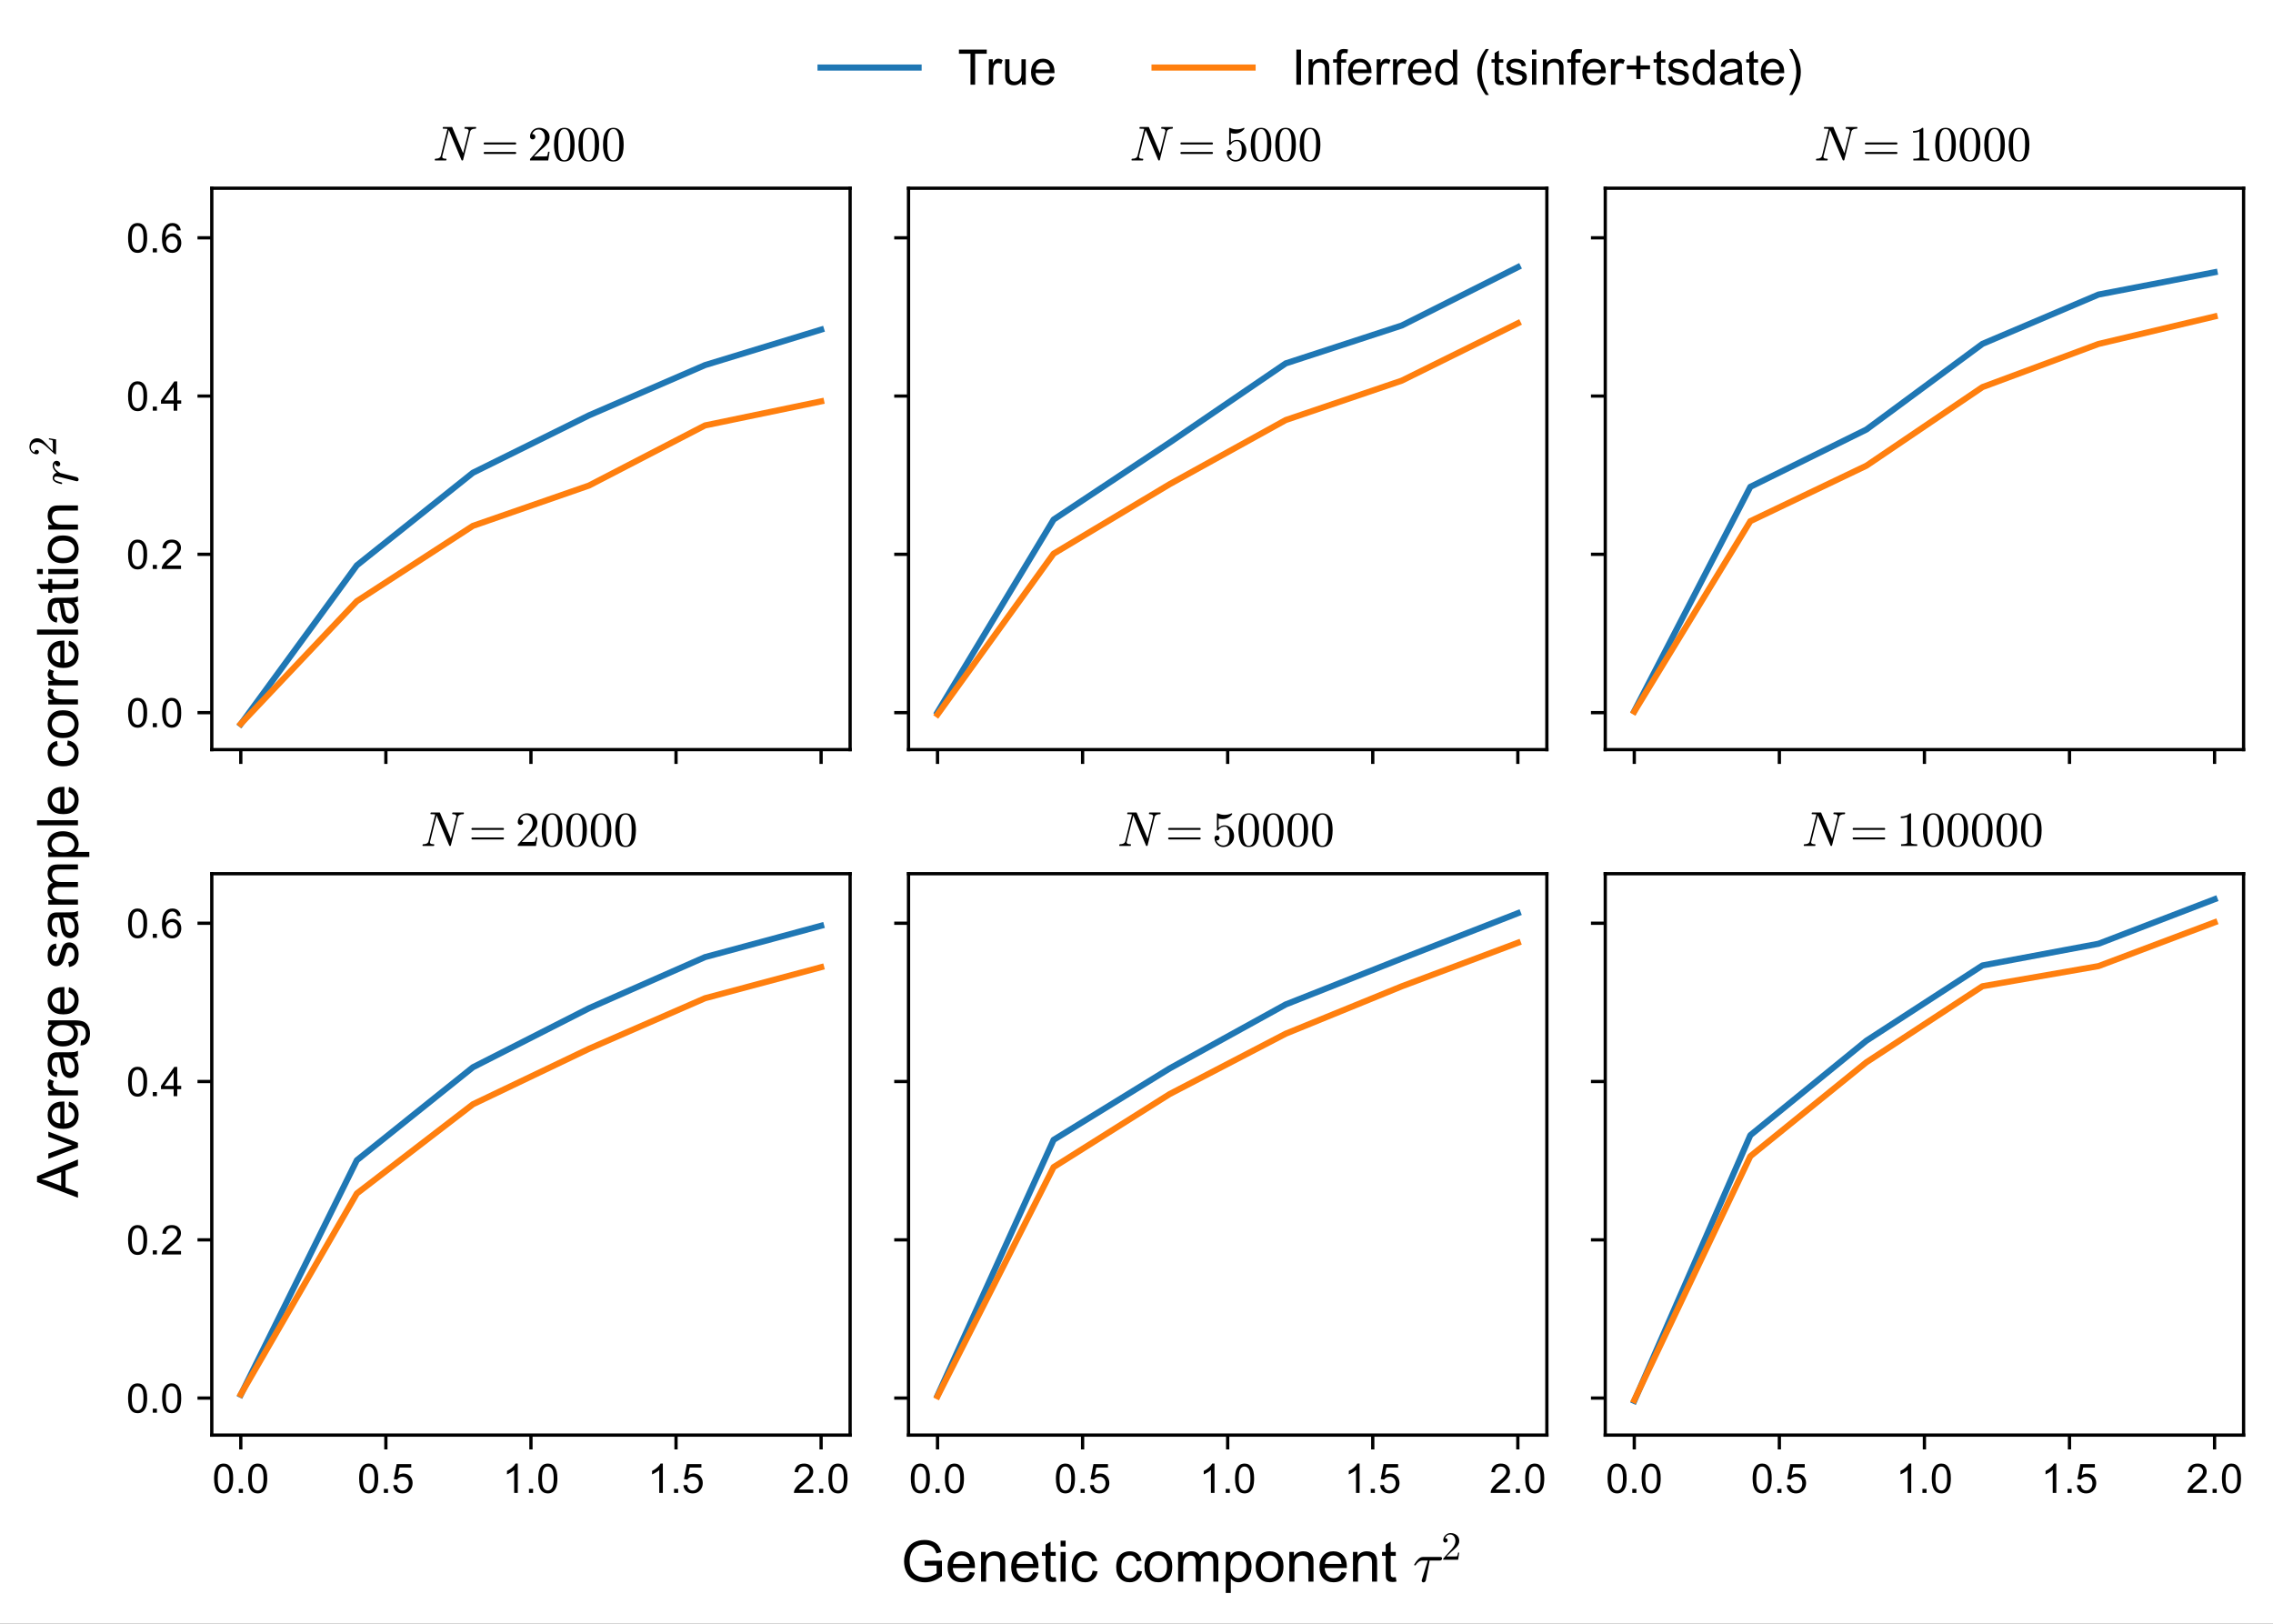 <?xml version="1.0" encoding="UTF-8"?>
<svg xmlns="http://www.w3.org/2000/svg" xmlns:xlink="http://www.w3.org/1999/xlink" width="556.5" height="397.5" viewBox="0 0 556.5 397.5">
<rect x="0" y="0" width="556.5" height="397.5" fill="#333333" stroke="none"/>
<defs>
<g>
<g id="glyph-0-0">
<path d="M 0.414 -3.531 C 0.414 -4.375 0.504 -5.059 0.672 -5.57 C 0.852 -6.09 1.109 -6.488 1.449 -6.766 C 1.797 -7.047 2.227 -7.188 2.75 -7.188 C 3.133 -7.188 3.473 -7.109 3.758 -6.953 C 4.047 -6.801 4.285 -6.578 4.477 -6.285 C 4.668 -5.996 4.812 -5.641 4.922 -5.219 C 5.031 -4.805 5.082 -4.238 5.082 -3.531 C 5.082 -2.691 4.996 -2.012 4.824 -1.492 C 4.652 -0.98 4.395 -0.582 4.047 -0.297 C 3.707 -0.02 3.27 0.121 2.75 0.121 C 2.059 0.121 1.52 -0.129 1.121 -0.621 C 0.648 -1.215 0.414 -2.188 0.414 -3.531 M 1.316 -3.531 C 1.316 -2.352 1.453 -1.57 1.727 -1.184 C 2.008 -0.797 2.344 -0.602 2.75 -0.602 C 3.152 -0.602 3.492 -0.797 3.766 -1.188 C 4.043 -1.578 4.18 -2.359 4.18 -3.531 C 4.18 -4.707 4.043 -5.492 3.766 -5.879 C 3.492 -6.266 3.148 -6.461 2.738 -6.461 C 2.332 -6.461 2.012 -6.289 1.773 -5.949 C 1.469 -5.512 1.316 -4.707 1.316 -3.531 "/>
</g>
<g id="glyph-0-1">
<path d="M 0.906 0 L 0.906 -1 L 1.91 -1 L 1.91 0 L 0.906 0 "/>
</g>
<g id="glyph-0-2">
<path d="M 5.035 -0.844 L 5.035 0 L 0.301 0 C 0.297 -0.211 0.332 -0.414 0.406 -0.609 C 0.527 -0.934 0.719 -1.25 0.98 -1.562 C 1.25 -1.875 1.633 -2.234 2.133 -2.645 C 2.91 -3.285 3.438 -3.789 3.711 -4.16 C 3.984 -4.535 4.121 -4.887 4.121 -5.219 C 4.121 -5.566 3.992 -5.859 3.746 -6.098 C 3.496 -6.336 3.172 -6.461 2.773 -6.461 C 2.348 -6.461 2.012 -6.332 1.758 -6.078 C 1.504 -5.824 1.375 -5.473 1.371 -5.023 L 0.469 -5.117 C 0.531 -5.789 0.762 -6.305 1.168 -6.656 C 1.57 -7.012 2.113 -7.188 2.793 -7.188 C 3.48 -7.188 4.023 -6.996 4.426 -6.617 C 4.824 -6.234 5.023 -5.762 5.023 -5.199 C 5.023 -4.91 4.965 -4.633 4.848 -4.355 C 4.73 -4.078 4.535 -3.789 4.262 -3.48 C 3.992 -3.172 3.539 -2.754 2.91 -2.223 C 2.383 -1.777 2.047 -1.48 1.895 -1.316 C 1.742 -1.16 1.621 -1.004 1.523 -0.844 L 5.035 -0.844 "/>
</g>
<g id="glyph-0-3">
<path d="M 3.23 0 L 3.23 -1.715 L 0.129 -1.715 L 0.129 -2.52 L 3.395 -7.16 L 4.113 -7.16 L 4.113 -2.52 L 5.078 -2.52 L 5.078 -1.715 L 4.113 -1.715 L 4.113 0 L 3.23 0 M 3.23 -2.52 L 3.23 -5.746 L 0.992 -2.52 L 3.23 -2.52 "/>
</g>
<g id="glyph-0-4">
<path d="M 4.977 -5.406 L 4.102 -5.336 C 4.023 -5.684 3.91 -5.934 3.77 -6.09 C 3.531 -6.336 3.238 -6.465 2.891 -6.465 C 2.613 -6.465 2.363 -6.387 2.152 -6.23 C 1.875 -6.031 1.66 -5.73 1.5 -5.348 C 1.336 -4.961 1.254 -4.41 1.25 -3.691 C 1.461 -4.012 1.719 -4.254 2.027 -4.41 C 2.332 -4.566 2.652 -4.645 2.988 -4.645 C 3.574 -4.645 4.07 -4.43 4.484 -3.992 C 4.898 -3.562 5.102 -3.008 5.102 -2.324 C 5.102 -1.875 5.004 -1.453 4.809 -1.07 C 4.617 -0.684 4.352 -0.391 4.012 -0.184 C 3.676 0.02 3.289 0.121 2.859 0.121 C 2.129 0.121 1.531 -0.145 1.07 -0.684 C 0.605 -1.227 0.375 -2.113 0.375 -3.348 C 0.375 -4.73 0.629 -5.738 1.141 -6.367 C 1.586 -6.914 2.188 -7.188 2.945 -7.188 C 3.504 -7.188 3.969 -7.031 4.324 -6.715 C 4.688 -6.395 4.902 -5.961 4.977 -5.406 M 1.387 -2.32 C 1.387 -2.016 1.449 -1.727 1.578 -1.449 C 1.707 -1.172 1.891 -0.961 2.117 -0.816 C 2.348 -0.672 2.594 -0.602 2.848 -0.602 C 3.219 -0.602 3.535 -0.75 3.805 -1.051 C 4.07 -1.348 4.203 -1.758 4.203 -2.27 C 4.203 -2.762 4.07 -3.152 3.809 -3.438 C 3.543 -3.727 3.211 -3.867 2.812 -3.867 C 2.418 -3.867 2.078 -3.727 1.801 -3.438 C 1.523 -3.152 1.387 -2.781 1.387 -2.32 "/>
</g>
<g id="glyph-0-5">
<path d="M 0.414 -1.875 L 1.34 -1.953 C 1.406 -1.504 1.562 -1.168 1.812 -0.938 C 2.059 -0.711 2.363 -0.602 2.715 -0.602 C 3.141 -0.602 3.496 -0.762 3.789 -1.078 C 4.082 -1.398 4.227 -1.82 4.227 -2.348 C 4.227 -2.852 4.086 -3.246 3.805 -3.535 C 3.527 -3.824 3.156 -3.969 2.699 -3.969 C 2.418 -3.969 2.164 -3.906 1.934 -3.773 C 1.703 -3.648 1.527 -3.48 1.398 -3.277 L 0.57 -3.383 L 1.266 -7.059 L 4.824 -7.059 L 4.824 -6.219 L 1.969 -6.219 L 1.582 -4.297 C 2.012 -4.594 2.461 -4.746 2.934 -4.746 C 3.559 -4.746 4.086 -4.531 4.516 -4.098 C 4.945 -3.664 5.16 -3.105 5.16 -2.426 C 5.16 -1.777 4.973 -1.223 4.594 -0.746 C 4.137 -0.164 3.512 0.121 2.715 0.121 C 2.066 0.121 1.535 -0.059 1.117 -0.426 C 0.707 -0.789 0.473 -1.273 0.414 -1.875 "/>
</g>
<g id="glyph-0-6">
<path d="M 3.727 0 L 2.848 0 L 2.848 -5.602 C 2.637 -5.398 2.359 -5.195 2.012 -4.996 C 1.668 -4.793 1.363 -4.645 1.09 -4.539 L 1.09 -5.391 C 1.582 -5.621 2.012 -5.902 2.379 -6.23 C 2.742 -6.559 3.008 -6.879 3.16 -7.188 L 3.727 -7.188 L 3.727 0 "/>
</g>
<g id="glyph-1-0">
<path d="M 0.562 0 C 0.484 0 0.445 -0.051 0.445 -0.156 C 0.449 -0.176 0.457 -0.211 0.469 -0.258 C 0.48 -0.309 0.496 -0.344 0.516 -0.375 C 0.539 -0.402 0.566 -0.422 0.598 -0.422 C 1.363 -0.422 1.809 -0.668 1.934 -1.152 L 3.562 -7.715 C 3.34 -7.758 2.988 -7.777 2.508 -7.777 C 2.43 -7.777 2.391 -7.828 2.391 -7.934 C 2.395 -7.949 2.402 -7.984 2.414 -8.031 C 2.426 -8.086 2.441 -8.121 2.461 -8.148 C 2.484 -8.18 2.512 -8.195 2.543 -8.195 L 4.617 -8.195 C 4.676 -8.195 4.711 -8.172 4.727 -8.121 L 7.395 -1.773 L 8.727 -7.09 C 8.742 -7.176 8.746 -7.234 8.746 -7.27 C 8.746 -7.605 8.438 -7.777 7.82 -7.777 C 7.746 -7.777 7.707 -7.828 7.707 -7.934 C 7.734 -8.031 7.75 -8.102 7.77 -8.137 C 7.785 -8.18 7.832 -8.195 7.91 -8.195 L 10.477 -8.195 C 10.551 -8.195 10.594 -8.145 10.594 -8.039 C 10.586 -8.02 10.582 -7.984 10.57 -7.934 C 10.559 -7.887 10.539 -7.844 10.516 -7.816 C 10.5 -7.785 10.469 -7.777 10.441 -7.777 C 9.672 -7.777 9.227 -7.527 9.105 -7.043 L 7.383 -0.105 C 7.352 -0.035 7.312 0 7.258 0 L 7.113 0 C 7.062 0 7.027 -0.027 7.008 -0.082 L 3.949 -7.34 L 3.926 -7.418 C 3.906 -7.438 3.902 -7.445 3.902 -7.453 L 2.312 -1.102 C 2.309 -1.086 2.301 -1.055 2.297 -1.023 C 2.289 -0.996 2.285 -0.969 2.277 -0.926 C 2.277 -0.719 2.367 -0.578 2.547 -0.516 C 2.73 -0.449 2.953 -0.422 3.215 -0.422 C 3.293 -0.422 3.332 -0.367 3.332 -0.262 C 3.305 -0.152 3.281 -0.082 3.262 -0.047 C 3.246 -0.016 3.199 0 3.133 0 L 0.562 0 "/>
</g>
<g id="glyph-2-0">
<path d="M 0.902 -1.594 C 0.836 -1.594 0.777 -1.617 0.738 -1.672 C 0.695 -1.723 0.676 -1.773 0.676 -1.832 C 0.676 -1.898 0.695 -1.957 0.738 -2.004 C 0.777 -2.051 0.836 -2.074 0.902 -2.074 L 8.438 -2.074 C 8.496 -2.074 8.551 -2.051 8.59 -2.004 C 8.633 -1.957 8.652 -1.898 8.652 -1.832 C 8.652 -1.773 8.633 -1.723 8.59 -1.672 C 8.551 -1.617 8.496 -1.594 8.438 -1.594 L 0.902 -1.594 M 0.902 -3.926 C 0.836 -3.926 0.777 -3.949 0.738 -3.996 C 0.695 -4.043 0.676 -4.102 0.676 -4.164 C 0.676 -4.223 0.695 -4.277 0.738 -4.328 C 0.777 -4.383 0.836 -4.406 0.902 -4.406 L 8.438 -4.406 C 8.496 -4.406 8.551 -4.383 8.59 -4.328 C 8.633 -4.277 8.652 -4.223 8.652 -4.164 C 8.652 -4.102 8.633 -4.043 8.59 -3.996 C 8.551 -3.949 8.496 -3.926 8.438 -3.926 L 0.902 -3.926 "/>
</g>
<g id="glyph-2-1">
<path d="M 0.598 0 L 0.598 -0.32 C 0.598 -0.34 0.605 -0.363 0.621 -0.387 L 2.484 -2.449 C 2.766 -2.754 2.992 -3.012 3.168 -3.215 C 3.344 -3.422 3.52 -3.66 3.691 -3.93 C 3.863 -4.203 3.996 -4.477 4.094 -4.75 C 4.195 -5.035 4.25 -5.332 4.25 -5.645 C 4.25 -5.969 4.188 -6.281 4.066 -6.578 C 3.941 -6.879 3.762 -7.117 3.52 -7.301 C 3.281 -7.48 2.992 -7.57 2.656 -7.57 C 2.309 -7.57 1.992 -7.465 1.715 -7.254 C 1.441 -7.047 1.242 -6.777 1.133 -6.445 C 1.16 -6.449 1.207 -6.457 1.258 -6.457 C 1.441 -6.457 1.594 -6.398 1.715 -6.273 C 1.848 -6.152 1.91 -6 1.91 -5.809 C 1.91 -5.625 1.848 -5.469 1.715 -5.34 C 1.594 -5.215 1.441 -5.152 1.258 -5.152 C 1.074 -5.152 0.914 -5.215 0.785 -5.344 C 0.664 -5.48 0.598 -5.633 0.598 -5.809 C 0.598 -6.105 0.656 -6.387 0.77 -6.648 C 0.879 -6.914 1.043 -7.148 1.254 -7.352 C 1.473 -7.559 1.711 -7.715 1.973 -7.828 C 2.246 -7.938 2.531 -7.992 2.828 -7.992 C 3.285 -7.992 3.715 -7.891 4.105 -7.699 C 4.5 -7.504 4.816 -7.234 5.047 -6.879 C 5.273 -6.527 5.391 -6.117 5.391 -5.645 C 5.391 -5.297 5.316 -4.965 5.164 -4.652 C 5.012 -4.34 4.816 -4.055 4.574 -3.797 C 4.336 -3.543 4.031 -3.25 3.66 -2.93 C 3.293 -2.609 3.047 -2.391 2.93 -2.281 L 1.57 -0.973 L 2.727 -0.973 C 3.293 -0.973 3.762 -0.977 4.141 -0.984 C 4.523 -0.996 4.727 -1.016 4.75 -1.031 C 4.844 -1.133 4.941 -1.5 5.039 -2.137 L 5.391 -2.137 L 5.051 0 L 0.598 0 "/>
</g>
<g id="glyph-2-2">
<path d="M 3 0.266 C 2.02 0.266 1.352 -0.141 0.996 -0.941 C 0.645 -1.75 0.469 -2.715 0.469 -3.828 C 0.469 -4.523 0.531 -5.176 0.656 -5.789 C 0.785 -6.402 1.039 -6.918 1.414 -7.348 C 1.793 -7.773 2.32 -7.992 3 -7.992 C 3.527 -7.992 3.961 -7.863 4.293 -7.605 C 4.629 -7.348 4.887 -7.012 5.062 -6.602 C 5.238 -6.199 5.355 -5.762 5.422 -5.293 C 5.484 -4.828 5.52 -4.336 5.52 -3.828 C 5.52 -3.141 5.457 -2.496 5.328 -1.895 C 5.203 -1.293 4.953 -0.785 4.582 -0.363 C 4.215 0.051 3.684 0.266 3 0.266 M 3 -0.047 C 3.445 -0.047 3.777 -0.273 3.996 -0.734 C 4.215 -1.188 4.348 -1.691 4.398 -2.25 C 4.453 -2.805 4.477 -3.391 4.477 -4.02 C 4.477 -4.625 4.453 -5.176 4.398 -5.684 C 4.348 -6.191 4.215 -6.648 3.996 -7.059 C 3.777 -7.477 3.453 -7.68 3 -7.68 C 2.547 -7.68 2.211 -7.477 1.992 -7.059 C 1.773 -6.645 1.641 -6.188 1.586 -5.68 C 1.535 -5.176 1.512 -4.625 1.512 -4.02 C 1.512 -3.574 1.523 -3.152 1.543 -2.758 C 1.562 -2.367 1.621 -1.957 1.715 -1.535 C 1.812 -1.121 1.961 -0.762 2.168 -0.473 C 2.379 -0.188 2.656 -0.047 3 -0.047 "/>
</g>
<g id="glyph-2-3">
<path d="M 1.043 -1.363 C 1.125 -1.133 1.246 -0.918 1.418 -0.727 C 1.586 -0.531 1.793 -0.387 2.02 -0.273 C 2.258 -0.168 2.496 -0.117 2.746 -0.117 C 3.328 -0.117 3.727 -0.34 3.941 -0.789 C 4.16 -1.242 4.273 -1.785 4.273 -2.426 C 4.273 -2.703 4.266 -2.934 4.254 -3.121 C 4.25 -3.316 4.219 -3.5 4.176 -3.672 C 4.102 -3.953 3.973 -4.203 3.785 -4.41 C 3.602 -4.625 3.375 -4.727 3.105 -4.727 C 2.836 -4.727 2.602 -4.688 2.406 -4.605 C 2.215 -4.523 2.062 -4.43 1.941 -4.316 C 1.816 -4.207 1.711 -4.094 1.617 -3.973 C 1.523 -3.852 1.465 -3.785 1.441 -3.777 L 1.305 -3.777 C 1.289 -3.777 1.258 -3.789 1.23 -3.816 C 1.199 -3.844 1.188 -3.867 1.188 -3.891 L 1.188 -7.898 C 1.188 -7.914 1.199 -7.938 1.223 -7.957 C 1.254 -7.98 1.277 -7.992 1.305 -7.992 L 1.34 -7.992 C 1.883 -7.734 2.453 -7.605 3.059 -7.605 C 3.648 -7.605 4.227 -7.734 4.773 -7.992 L 4.809 -7.992 C 4.84 -7.992 4.863 -7.98 4.887 -7.961 C 4.91 -7.945 4.922 -7.922 4.922 -7.898 L 4.922 -7.785 C 4.922 -7.746 4.918 -7.727 4.898 -7.727 C 4.625 -7.363 4.285 -7.082 3.867 -6.879 C 3.457 -6.672 3.031 -6.574 2.59 -6.574 C 2.27 -6.574 1.941 -6.621 1.605 -6.707 L 1.605 -4.441 C 1.871 -4.66 2.109 -4.809 2.316 -4.898 C 2.523 -4.992 2.793 -5.039 3.117 -5.039 C 3.555 -5.039 3.953 -4.91 4.301 -4.66 C 4.652 -4.406 4.922 -4.07 5.109 -3.66 C 5.297 -3.258 5.391 -2.84 5.391 -2.414 C 5.391 -1.934 5.273 -1.488 5.035 -1.078 C 4.797 -0.668 4.477 -0.34 4.07 -0.098 C 3.668 0.141 3.223 0.266 2.746 0.266 C 2.355 0.266 1.992 0.164 1.656 -0.039 C 1.328 -0.246 1.074 -0.516 0.879 -0.859 C 0.691 -1.207 0.598 -1.57 0.598 -1.957 C 0.598 -2.137 0.656 -2.285 0.773 -2.395 C 0.891 -2.508 1.039 -2.566 1.211 -2.566 C 1.387 -2.566 1.535 -2.508 1.652 -2.391 C 1.773 -2.281 1.836 -2.133 1.836 -1.957 C 1.836 -1.785 1.773 -1.641 1.652 -1.52 C 1.535 -1.402 1.387 -1.34 1.211 -1.34 C 1.184 -1.34 1.156 -1.34 1.121 -1.348 C 1.086 -1.352 1.062 -1.359 1.043 -1.363 "/>
</g>
<g id="glyph-2-4">
<path d="M 1.113 0 L 1.113 -0.422 C 2.113 -0.422 2.613 -0.551 2.613 -0.801 L 2.613 -7.102 C 2.195 -6.902 1.676 -6.801 1.043 -6.801 L 1.043 -7.223 C 2.02 -7.223 2.766 -7.48 3.262 -7.992 L 3.434 -7.992 C 3.465 -7.992 3.488 -7.98 3.512 -7.957 C 3.539 -7.938 3.551 -7.914 3.551 -7.887 L 3.551 -0.801 C 3.551 -0.551 4.047 -0.422 5.051 -0.422 L 5.051 0 L 1.113 0 "/>
</g>
<g id="glyph-3-0">
<path d="M 0 0.02 L -10.023 -3.828 L -10.023 -5.258 L 0 -9.359 L 0 -7.848 L -3.035 -6.68 L -3.035 -2.488 L 0 -1.387 L 0 0.02 M -4.113 -2.871 L -4.113 -6.27 L -6.891 -5.223 C -7.73 -4.902 -8.43 -4.668 -8.969 -4.512 C -8.328 -4.383 -7.691 -4.203 -7.055 -3.973 L -4.113 -2.871 "/>
</g>
<g id="glyph-3-1">
<path d="M 0 -2.938 L -7.258 -0.176 L -7.258 -1.477 L -2.914 -3.035 C -2.441 -3.207 -1.953 -3.355 -1.449 -3.5 C -1.832 -3.609 -2.289 -3.758 -2.832 -3.957 L -7.258 -5.57 L -7.258 -6.836 L 0 -4.086 L 0 -2.938 "/>
</g>
<g id="glyph-3-2">
<path d="M -2.34 -5.891 L -2.18 -7.164 C -1.434 -6.965 -0.859 -6.59 -0.453 -6.051 C -0.039 -5.508 0.164 -4.812 0.164 -3.973 C 0.164 -2.91 -0.164 -2.062 -0.812 -1.441 C -1.469 -0.82 -2.387 -0.512 -3.57 -0.512 C -4.793 -0.512 -5.734 -0.828 -6.41 -1.457 C -7.09 -2.086 -7.422 -2.898 -7.422 -3.902 C -7.422 -4.875 -7.098 -5.668 -6.434 -6.281 C -5.77 -6.898 -4.84 -7.203 -3.645 -7.203 C -3.57 -7.203 -3.461 -7.203 -3.316 -7.199 L -3.316 -1.785 C -2.516 -1.832 -1.906 -2.059 -1.484 -2.461 C -1.059 -2.863 -0.848 -3.371 -0.848 -3.98 C -0.848 -4.43 -0.965 -4.812 -1.203 -5.133 C -1.441 -5.453 -1.82 -5.707 -2.34 -5.891 M -4.328 -1.852 L -4.328 -5.906 C -4.934 -5.852 -5.395 -5.695 -5.703 -5.441 C -6.172 -5.051 -6.41 -4.539 -6.41 -3.918 C -6.41 -3.348 -6.223 -2.879 -5.844 -2.488 C -5.469 -2.105 -4.965 -1.895 -4.328 -1.852 "/>
</g>
<g id="glyph-3-3">
<path d="M 0 -0.91 L -7.262 -0.91 L -7.262 -2.016 L -6.16 -2.016 C -6.672 -2.297 -7.012 -2.555 -7.18 -2.797 C -7.344 -3.035 -7.422 -3.301 -7.422 -3.59 C -7.422 -4.008 -7.293 -4.422 -7.027 -4.852 L -5.887 -4.43 C -6.062 -4.129 -6.152 -3.828 -6.152 -3.527 C -6.152 -3.262 -6.07 -3.016 -5.906 -2.805 C -5.75 -2.59 -5.523 -2.434 -5.238 -2.344 C -4.801 -2.207 -4.32 -2.141 -3.801 -2.141 L 0 -2.141 L 0 -0.91 "/>
</g>
<g id="glyph-3-4">
<path d="M -0.895 -5.66 C -0.504 -5.203 -0.23 -4.766 -0.074 -4.34 C 0.082 -3.926 0.164 -3.473 0.164 -2.988 C 0.164 -2.188 -0.027 -1.578 -0.418 -1.148 C -0.809 -0.719 -1.305 -0.504 -1.914 -0.504 C -2.27 -0.504 -2.59 -0.586 -2.887 -0.746 C -3.18 -0.91 -3.418 -1.121 -3.594 -1.379 C -3.773 -1.648 -3.91 -1.941 -4 -2.27 C -4.062 -2.508 -4.121 -2.879 -4.184 -3.363 C -4.301 -4.355 -4.445 -5.086 -4.605 -5.559 C -4.777 -5.566 -4.883 -5.566 -4.93 -5.566 C -5.426 -5.566 -5.785 -5.449 -5.988 -5.215 C -6.27 -4.902 -6.406 -4.438 -6.406 -3.816 C -6.406 -3.234 -6.305 -2.809 -6.098 -2.531 C -5.898 -2.258 -5.539 -2.051 -5.023 -1.922 L -5.188 -0.719 C -5.703 -0.828 -6.117 -1.004 -6.434 -1.258 C -6.754 -1.512 -6.992 -1.871 -7.164 -2.344 C -7.336 -2.816 -7.422 -3.371 -7.422 -3.992 C -7.422 -4.613 -7.348 -5.113 -7.203 -5.504 C -7.062 -5.891 -6.879 -6.172 -6.652 -6.359 C -6.434 -6.543 -6.152 -6.664 -5.816 -6.742 C -5.605 -6.781 -5.23 -6.801 -4.684 -6.801 L -3.043 -6.801 C -1.902 -6.801 -1.176 -6.828 -0.867 -6.879 C -0.566 -6.93 -0.281 -7.035 0 -7.191 L 0 -5.906 C -0.254 -5.777 -0.555 -5.695 -0.895 -5.66 M -3.645 -5.559 C -3.461 -5.113 -3.309 -4.445 -3.18 -3.547 C -3.102 -3.043 -3.02 -2.688 -2.934 -2.473 C -2.844 -2.262 -2.707 -2.105 -2.531 -1.988 C -2.359 -1.871 -2.16 -1.82 -1.949 -1.82 C -1.621 -1.82 -1.348 -1.941 -1.129 -2.188 C -0.91 -2.441 -0.801 -2.805 -0.801 -3.281 C -0.801 -3.754 -0.902 -4.176 -1.105 -4.547 C -1.32 -4.914 -1.598 -5.188 -1.961 -5.359 C -2.242 -5.488 -2.652 -5.559 -3.191 -5.559 L -3.645 -5.559 "/>
</g>
<g id="glyph-3-5">
<path d="M 0.602 -0.699 L 0.781 -1.895 C 1.148 -1.941 1.414 -2.086 1.586 -2.309 C 1.812 -2.617 1.93 -3.035 1.93 -3.562 C 1.93 -4.129 1.812 -4.574 1.586 -4.883 C 1.359 -5.188 1.039 -5.402 0.629 -5.508 C 0.375 -5.57 -0.152 -5.605 -0.949 -5.598 C -0.316 -5.059 0 -4.387 0 -3.59 C 0 -2.59 -0.363 -1.82 -1.078 -1.27 C -1.797 -0.727 -2.664 -0.453 -3.672 -0.453 C -4.359 -0.453 -5.004 -0.574 -5.586 -0.828 C -6.172 -1.078 -6.625 -1.441 -6.945 -1.914 C -7.266 -2.391 -7.422 -2.953 -7.422 -3.594 C -7.422 -4.449 -7.074 -5.16 -6.383 -5.715 L -7.262 -5.715 L -7.262 -6.848 L -0.984 -6.848 C 0.145 -6.848 0.941 -6.734 1.414 -6.5 C 1.887 -6.277 2.262 -5.906 2.535 -5.406 C 2.809 -4.906 2.945 -4.301 2.945 -3.57 C 2.945 -2.699 2.746 -2.004 2.359 -1.469 C 1.969 -0.938 1.387 -0.676 0.602 -0.699 M -3.758 -1.715 C -2.809 -1.715 -2.113 -1.906 -1.676 -2.285 C -1.238 -2.66 -1.02 -3.137 -1.02 -3.703 C -1.02 -4.273 -1.238 -4.746 -1.668 -5.125 C -2.105 -5.508 -2.789 -5.703 -3.719 -5.703 C -4.605 -5.703 -5.277 -5.504 -5.727 -5.105 C -6.18 -4.719 -6.406 -4.238 -6.406 -3.684 C -6.406 -3.137 -6.18 -2.672 -5.734 -2.289 C -5.289 -1.906 -4.633 -1.715 -3.758 -1.715 "/>
</g>
<g id="glyph-3-6">
</g>
<g id="glyph-3-7">
<path d="M -2.168 -0.43 L -2.359 -1.648 C -1.871 -1.715 -1.496 -1.906 -1.238 -2.215 C -0.977 -2.531 -0.848 -2.969 -0.848 -3.527 C -0.848 -4.094 -0.965 -4.512 -1.188 -4.785 C -1.422 -5.059 -1.695 -5.195 -2.004 -5.195 C -2.285 -5.195 -2.5 -5.07 -2.66 -4.832 C -2.77 -4.664 -2.906 -4.246 -3.074 -3.574 C -3.301 -2.672 -3.5 -2.043 -3.664 -1.695 C -3.836 -1.348 -4.062 -1.086 -4.355 -0.902 C -4.648 -0.727 -4.977 -0.637 -5.332 -0.637 C -5.652 -0.637 -5.953 -0.711 -6.227 -0.855 C -6.508 -1.004 -6.734 -1.211 -6.918 -1.461 C -7.062 -1.656 -7.18 -1.914 -7.273 -2.242 C -7.375 -2.578 -7.422 -2.934 -7.422 -3.309 C -7.422 -3.875 -7.344 -4.375 -7.18 -4.805 C -7.012 -5.238 -6.789 -5.559 -6.508 -5.762 C -6.227 -5.969 -5.859 -6.109 -5.387 -6.188 L -5.223 -4.984 C -5.598 -4.93 -5.887 -4.77 -6.098 -4.504 C -6.309 -4.246 -6.41 -3.875 -6.41 -3.398 C -6.41 -2.828 -6.316 -2.426 -6.133 -2.188 C -5.945 -1.949 -5.727 -1.824 -5.477 -1.824 C -5.32 -1.824 -5.176 -1.871 -5.047 -1.977 C -4.914 -2.078 -4.805 -2.234 -4.719 -2.449 C -4.668 -2.57 -4.566 -2.934 -4.402 -3.535 C -4.172 -4.402 -3.98 -5.012 -3.828 -5.352 C -3.684 -5.703 -3.465 -5.969 -3.184 -6.164 C -2.906 -6.363 -2.551 -6.461 -2.133 -6.461 C -1.723 -6.461 -1.332 -6.336 -0.973 -6.098 C -0.609 -5.859 -0.328 -5.516 -0.129 -5.066 C 0.066 -4.613 0.164 -4.102 0.164 -3.535 C 0.164 -2.59 -0.035 -1.871 -0.426 -1.375 C -0.812 -0.883 -1.395 -0.566 -2.168 -0.43 "/>
</g>
<g id="glyph-3-8">
<path d="M 0 -0.922 L -7.258 -0.922 L -7.258 -2.023 L -6.242 -2.023 C -6.598 -2.25 -6.883 -2.555 -7.094 -2.934 C -7.316 -3.309 -7.426 -3.738 -7.426 -4.223 C -7.426 -4.766 -7.316 -5.203 -7.09 -5.543 C -6.863 -5.891 -6.555 -6.133 -6.152 -6.273 C -7 -6.848 -7.426 -7.594 -7.426 -8.516 C -7.426 -9.234 -7.227 -9.789 -6.824 -10.18 C -6.426 -10.566 -5.809 -10.758 -4.984 -10.758 L 0 -10.758 L 0 -9.535 L -4.574 -9.535 C -5.066 -9.535 -5.422 -9.496 -5.633 -9.414 C -5.852 -9.336 -6.027 -9.195 -6.16 -8.98 C -6.289 -8.77 -6.355 -8.523 -6.355 -8.246 C -6.355 -7.73 -6.188 -7.309 -5.844 -6.973 C -5.508 -6.637 -4.961 -6.465 -4.219 -6.465 L 0 -6.465 L 0 -5.234 L -4.715 -5.234 C -5.262 -5.234 -5.672 -5.133 -5.945 -4.934 C -6.219 -4.738 -6.355 -4.41 -6.355 -3.949 C -6.355 -3.602 -6.27 -3.281 -6.082 -2.988 C -5.898 -2.691 -5.633 -2.48 -5.285 -2.352 C -4.934 -2.223 -4.43 -2.152 -3.766 -2.152 L 0 -2.152 L 0 -0.922 "/>
</g>
<g id="glyph-3-9">
<path d="M 2.781 -0.922 L -7.262 -0.922 L -7.262 -2.043 L -6.316 -2.043 C -6.684 -2.309 -6.961 -2.605 -7.145 -2.941 C -7.328 -3.273 -7.422 -3.676 -7.422 -4.148 C -7.422 -4.77 -7.266 -5.32 -6.945 -5.789 C -6.625 -6.262 -6.172 -6.625 -5.59 -6.863 C -5.012 -7.102 -4.375 -7.227 -3.684 -7.227 C -2.941 -7.227 -2.27 -7.09 -1.676 -6.824 C -1.078 -6.555 -0.629 -6.172 -0.309 -5.66 C 0.008 -5.152 0.164 -4.621 0.164 -4.062 C 0.164 -3.652 0.074 -3.281 -0.098 -2.953 C -0.266 -2.633 -0.484 -2.367 -0.75 -2.152 L 2.781 -2.152 L 2.781 -0.922 M -3.59 -2.035 C -2.652 -2.035 -1.961 -2.227 -1.516 -2.605 C -1.074 -2.98 -0.848 -3.438 -0.848 -3.98 C -0.848 -4.527 -1.078 -4.988 -1.539 -5.379 C -2.004 -5.77 -2.719 -5.969 -3.691 -5.969 C -4.613 -5.969 -5.312 -5.777 -5.77 -5.395 C -6.227 -5.02 -6.461 -4.559 -6.461 -4.031 C -6.461 -3.508 -6.215 -3.043 -5.723 -2.637 C -5.238 -2.234 -4.527 -2.035 -3.59 -2.035 "/>
</g>
<g id="glyph-3-10">
<path d="M 0 -0.895 L -10.023 -0.895 L -10.023 -2.125 L 0 -2.125 L 0 -0.895 "/>
</g>
<g id="glyph-3-11">
<path d="M -2.66 -5.66 L -2.5 -6.871 C -1.668 -6.742 -1.012 -6.398 -0.539 -5.852 C -0.066 -5.312 0.164 -4.641 0.164 -3.848 C 0.164 -2.859 -0.156 -2.059 -0.809 -1.449 C -1.457 -0.848 -2.391 -0.547 -3.602 -0.547 C -4.387 -0.547 -5.07 -0.676 -5.66 -0.938 C -6.246 -1.195 -6.684 -1.594 -6.98 -2.117 C -7.273 -2.652 -7.422 -3.234 -7.422 -3.855 C -7.422 -4.641 -7.227 -5.289 -6.824 -5.789 C -6.426 -6.289 -5.859 -6.609 -5.125 -6.754 L -4.941 -5.559 C -5.426 -5.441 -5.797 -5.242 -6.043 -4.949 C -6.289 -4.664 -6.41 -4.312 -6.41 -3.902 C -6.41 -3.281 -6.188 -2.781 -5.742 -2.391 C -5.297 -2.004 -4.602 -1.812 -3.637 -1.812 C -2.66 -1.812 -1.953 -1.996 -1.512 -2.371 C -1.066 -2.746 -0.848 -3.234 -0.848 -3.836 C -0.848 -4.32 -0.996 -4.723 -1.293 -5.047 C -1.586 -5.367 -2.043 -5.57 -2.66 -5.66 "/>
</g>
<g id="glyph-3-12">
<path d="M -3.629 -0.465 C -4.977 -0.465 -5.969 -0.84 -6.617 -1.586 C -7.156 -2.207 -7.422 -2.973 -7.422 -3.867 C -7.422 -4.867 -7.098 -5.68 -6.441 -6.316 C -5.789 -6.953 -4.887 -7.266 -3.734 -7.266 C -2.797 -7.266 -2.062 -7.125 -1.523 -6.844 C -0.992 -6.562 -0.574 -6.16 -0.281 -5.621 C 0.012 -5.086 0.164 -4.504 0.164 -3.867 C 0.164 -2.852 -0.164 -2.031 -0.812 -1.402 C -1.461 -0.781 -2.406 -0.465 -3.629 -0.465 M -3.629 -1.73 C -2.699 -1.73 -2.004 -1.934 -1.539 -2.34 C -1.078 -2.742 -0.848 -3.254 -0.848 -3.867 C -0.848 -4.477 -1.078 -4.988 -1.543 -5.395 C -2.012 -5.797 -2.719 -6.004 -3.672 -6.004 C -4.566 -6.004 -5.25 -5.797 -5.707 -5.387 C -6.172 -4.984 -6.406 -4.477 -6.406 -3.867 C -6.406 -3.254 -6.172 -2.742 -5.715 -2.34 C -5.258 -1.934 -4.559 -1.73 -3.629 -1.73 "/>
</g>
<g id="glyph-3-13">
<path d="M -1.102 -3.609 L -0.016 -3.785 C 0.062 -3.438 0.094 -3.129 0.094 -2.855 C 0.094 -2.414 0.027 -2.062 -0.117 -1.816 C -0.258 -1.57 -0.445 -1.402 -0.668 -1.297 C -0.902 -1.195 -1.387 -1.148 -2.125 -1.148 L -6.301 -1.148 L -6.301 -0.246 L -7.262 -0.246 L -7.262 -1.148 L -9.059 -1.148 L -9.797 -2.371 L -7.262 -2.371 L -7.262 -3.609 L -6.301 -3.609 L -6.301 -2.371 L -2.059 -2.371 C -1.707 -2.371 -1.484 -2.391 -1.383 -2.434 C -1.277 -2.48 -1.203 -2.551 -1.141 -2.645 C -1.082 -2.746 -1.051 -2.883 -1.051 -3.07 C -1.051 -3.207 -1.066 -3.383 -1.102 -3.609 "/>
</g>
<g id="glyph-3-14">
<path d="M -8.605 -0.93 L -10.023 -0.93 L -10.023 -2.16 L -8.605 -2.16 L -8.605 -0.93 M 0 -0.93 L -7.258 -0.93 L -7.258 -2.16 L 0 -2.16 L 0 -0.93 "/>
</g>
<g id="glyph-3-15">
<path d="M 0 -0.922 L -7.262 -0.922 L -7.262 -2.031 L -6.227 -2.031 C -7.027 -2.562 -7.422 -3.336 -7.422 -4.34 C -7.422 -4.777 -7.344 -5.184 -7.184 -5.543 C -7.027 -5.914 -6.824 -6.188 -6.57 -6.371 C -6.316 -6.555 -6.008 -6.68 -5.66 -6.754 C -5.434 -6.801 -5.031 -6.824 -4.465 -6.824 L 0 -6.824 L 0 -5.59 L -4.418 -5.59 C -4.914 -5.59 -5.289 -5.543 -5.539 -5.449 C -5.789 -5.352 -5.988 -5.184 -6.133 -4.934 C -6.281 -4.695 -6.359 -4.41 -6.359 -4.082 C -6.359 -3.555 -6.191 -3.102 -5.859 -2.719 C -5.523 -2.344 -4.895 -2.152 -3.965 -2.152 L 0 -2.152 L 0 -0.922 "/>
</g>
<g id="glyph-4-0">
<path d="M -0.238 -1.082 C -0.293 -1.082 -0.336 -1.086 -0.363 -1.094 L -4.539 -2.141 C -4.801 -2.207 -5.023 -2.242 -5.223 -2.242 C -5.625 -2.242 -5.824 -2.105 -5.824 -1.832 C -5.824 -1.539 -5.645 -1.324 -5.297 -1.184 C -4.949 -1.039 -4.512 -0.902 -3.977 -0.773 C -3.953 -0.773 -3.93 -0.758 -3.91 -0.73 C -3.898 -0.703 -3.891 -0.676 -3.891 -0.656 L -3.891 -0.492 C -3.891 -0.457 -3.902 -0.43 -3.938 -0.41 C -3.973 -0.391 -4.008 -0.375 -4.031 -0.375 C -4.438 -0.477 -4.785 -0.574 -5.066 -0.664 C -5.344 -0.758 -5.605 -0.902 -5.836 -1.102 C -6.07 -1.301 -6.188 -1.551 -6.188 -1.844 C -6.188 -2.168 -6.09 -2.453 -5.906 -2.691 C -5.723 -2.938 -5.477 -3.09 -5.168 -3.152 C -5.477 -3.391 -5.723 -3.656 -5.906 -3.957 C -6.09 -4.266 -6.188 -4.594 -6.188 -4.957 C -6.188 -5.25 -6.098 -5.508 -5.926 -5.734 C -5.754 -5.961 -5.516 -6.078 -5.223 -6.078 C -4.984 -6.078 -4.777 -6 -4.602 -5.852 C -4.43 -5.707 -4.34 -5.508 -4.34 -5.262 C -4.34 -5.113 -4.391 -4.984 -4.477 -4.883 C -4.574 -4.777 -4.695 -4.73 -4.848 -4.73 C -5.051 -4.73 -5.238 -4.805 -5.395 -4.957 C -5.559 -5.105 -5.641 -5.277 -5.641 -5.477 C -5.762 -5.324 -5.824 -5.141 -5.824 -4.93 C -5.824 -4.523 -5.68 -4.176 -5.395 -3.883 C -5.113 -3.59 -4.75 -3.32 -4.312 -3.082 L -0.309 -2.086 C -0.176 -2.051 -0.066 -1.98 0.02 -1.867 C 0.109 -1.758 0.156 -1.633 0.156 -1.496 C 0.156 -1.379 0.125 -1.285 0.047 -1.203 C -0.027 -1.121 -0.125 -1.082 -0.238 -1.082 "/>
</g>
<g id="glyph-5-0">
<path d="M 0 -0.488 L -0.262 -0.488 C -0.277 -0.488 -0.297 -0.492 -0.316 -0.508 L -2 -2.027 C -2.25 -2.258 -2.461 -2.445 -2.629 -2.59 C -2.793 -2.73 -2.992 -2.875 -3.211 -3.016 C -3.43 -3.152 -3.656 -3.262 -3.879 -3.344 C -4.109 -3.426 -4.355 -3.469 -4.609 -3.469 C -4.875 -3.469 -5.129 -3.422 -5.375 -3.32 C -5.617 -3.219 -5.812 -3.07 -5.961 -2.875 C -6.109 -2.68 -6.184 -2.445 -6.184 -2.168 C -6.184 -1.887 -6.098 -1.625 -5.926 -1.402 C -5.758 -1.176 -5.535 -1.016 -5.266 -0.922 C -5.27 -0.949 -5.273 -0.984 -5.273 -1.027 C -5.273 -1.176 -5.227 -1.301 -5.125 -1.402 C -5.023 -1.508 -4.898 -1.559 -4.742 -1.559 C -4.594 -1.559 -4.465 -1.508 -4.359 -1.402 C -4.258 -1.301 -4.207 -1.176 -4.207 -1.027 C -4.207 -0.875 -4.258 -0.746 -4.363 -0.641 C -4.473 -0.539 -4.598 -0.488 -4.742 -0.488 C -4.984 -0.488 -5.215 -0.535 -5.43 -0.625 C -5.648 -0.719 -5.84 -0.852 -6.004 -1.023 C -6.172 -1.199 -6.301 -1.398 -6.395 -1.613 C -6.484 -1.832 -6.527 -2.066 -6.527 -2.312 C -6.527 -2.684 -6.445 -3.035 -6.289 -3.355 C -6.129 -3.676 -5.91 -3.934 -5.617 -4.121 C -5.332 -4.305 -4.996 -4.402 -4.609 -4.402 C -4.324 -4.402 -4.055 -4.34 -3.801 -4.215 C -3.547 -4.09 -3.312 -3.934 -3.102 -3.738 C -2.895 -3.539 -2.656 -3.293 -2.391 -2.992 C -2.129 -2.688 -1.953 -2.488 -1.863 -2.391 L -0.793 -1.281 L -0.793 -2.227 C -0.793 -2.688 -0.801 -3.07 -0.805 -3.383 C -0.812 -3.695 -0.828 -3.863 -0.844 -3.879 C -0.922 -3.957 -1.227 -4.035 -1.746 -4.113 L -1.746 -4.402 L 0 -4.125 L 0 -0.488 "/>
</g>
<g id="glyph-6-0">
<path d="M 5.77 -3.93 L 5.77 -5.105 L 10.016 -5.113 L 10.016 -1.395 C 9.363 -0.875 8.688 -0.484 7.996 -0.219 C 7.309 0.043 6.598 0.172 5.863 0.172 C 4.879 0.172 3.984 -0.043 3.18 -0.457 C 2.379 -0.883 1.77 -1.488 1.359 -2.289 C 0.949 -3.09 0.746 -3.98 0.746 -4.961 C 0.746 -5.941 0.949 -6.848 1.355 -7.691 C 1.762 -8.539 2.352 -9.168 3.117 -9.578 C 3.883 -9.988 4.766 -10.191 5.762 -10.191 C 6.488 -10.191 7.145 -10.078 7.727 -9.836 C 8.312 -9.605 8.77 -9.277 9.105 -8.859 C 9.441 -8.441 9.691 -7.895 9.863 -7.219 L 8.668 -6.891 C 8.516 -7.402 8.332 -7.801 8.109 -8.094 C 7.883 -8.387 7.566 -8.621 7.148 -8.793 C 6.734 -8.969 6.273 -9.059 5.77 -9.059 C 5.16 -9.059 4.641 -8.961 4.195 -8.777 C 3.754 -8.594 3.398 -8.352 3.125 -8.051 C 2.855 -7.754 2.645 -7.422 2.496 -7.062 C 2.242 -6.441 2.113 -5.77 2.113 -5.043 C 2.113 -4.148 2.262 -3.406 2.57 -2.805 C 2.879 -2.203 3.328 -1.758 3.918 -1.461 C 4.504 -1.168 5.125 -1.027 5.789 -1.027 C 6.363 -1.027 6.926 -1.137 7.473 -1.355 C 8.02 -1.578 8.434 -1.812 8.715 -2.062 L 8.715 -3.93 L 5.77 -3.93 "/>
</g>
<g id="glyph-6-1">
<path d="M 5.891 -2.34 L 7.164 -2.18 C 6.965 -1.434 6.59 -0.859 6.051 -0.453 C 5.508 -0.039 4.812 0.164 3.973 0.164 C 2.91 0.164 2.062 -0.164 1.441 -0.812 C 0.82 -1.469 0.512 -2.387 0.512 -3.57 C 0.512 -4.793 0.828 -5.734 1.457 -6.41 C 2.086 -7.09 2.898 -7.422 3.902 -7.422 C 4.875 -7.422 5.668 -7.098 6.281 -6.434 C 6.898 -5.77 7.203 -4.84 7.203 -3.645 C 7.203 -3.57 7.203 -3.461 7.199 -3.316 L 1.785 -3.316 C 1.832 -2.516 2.059 -1.906 2.461 -1.484 C 2.863 -1.059 3.371 -0.848 3.98 -0.848 C 4.43 -0.848 4.812 -0.965 5.133 -1.203 C 5.453 -1.441 5.707 -1.82 5.891 -2.34 M 1.852 -4.328 L 5.906 -4.328 C 5.852 -4.934 5.695 -5.395 5.441 -5.703 C 5.051 -6.172 4.539 -6.41 3.918 -6.41 C 3.348 -6.41 2.879 -6.223 2.488 -5.844 C 2.105 -5.469 1.895 -4.965 1.852 -4.328 "/>
</g>
<g id="glyph-6-2">
<path d="M 0.922 0 L 0.922 -7.262 L 2.031 -7.262 L 2.031 -6.227 C 2.562 -7.027 3.336 -7.422 4.34 -7.422 C 4.777 -7.422 5.184 -7.344 5.543 -7.184 C 5.914 -7.027 6.188 -6.824 6.371 -6.57 C 6.555 -6.316 6.68 -6.008 6.754 -5.66 C 6.801 -5.434 6.824 -5.031 6.824 -4.465 L 6.824 0 L 5.59 0 L 5.59 -4.418 C 5.59 -4.914 5.543 -5.289 5.449 -5.539 C 5.352 -5.789 5.184 -5.988 4.934 -6.133 C 4.695 -6.281 4.41 -6.359 4.082 -6.359 C 3.555 -6.359 3.102 -6.191 2.719 -5.859 C 2.344 -5.523 2.152 -4.895 2.152 -3.965 L 2.152 0 L 0.922 0 "/>
</g>
<g id="glyph-6-3">
<path d="M 3.609 -1.102 L 3.785 -0.016 C 3.438 0.062 3.129 0.094 2.855 0.094 C 2.414 0.094 2.062 0.027 1.816 -0.117 C 1.57 -0.258 1.402 -0.445 1.297 -0.668 C 1.195 -0.902 1.148 -1.387 1.148 -2.125 L 1.148 -6.301 L 0.246 -6.301 L 0.246 -7.262 L 1.148 -7.262 L 1.148 -9.059 L 2.371 -9.797 L 2.371 -7.262 L 3.609 -7.262 L 3.609 -6.301 L 2.371 -6.301 L 2.371 -2.059 C 2.371 -1.707 2.391 -1.484 2.434 -1.383 C 2.48 -1.277 2.551 -1.203 2.645 -1.141 C 2.746 -1.082 2.883 -1.051 3.07 -1.051 C 3.207 -1.051 3.383 -1.066 3.609 -1.102 "/>
</g>
<g id="glyph-6-4">
<path d="M 0.93 -8.605 L 0.93 -10.023 L 2.16 -10.023 L 2.16 -8.605 L 0.93 -8.605 M 0.93 0 L 0.93 -7.258 L 2.16 -7.258 L 2.16 0 L 0.93 0 "/>
</g>
<g id="glyph-6-5">
<path d="M 5.66 -2.66 L 6.871 -2.5 C 6.742 -1.668 6.398 -1.012 5.852 -0.539 C 5.312 -0.066 4.641 0.164 3.848 0.164 C 2.859 0.164 2.059 -0.156 1.449 -0.809 C 0.848 -1.457 0.547 -2.391 0.547 -3.602 C 0.547 -4.387 0.676 -5.07 0.938 -5.66 C 1.195 -6.246 1.594 -6.684 2.117 -6.98 C 2.652 -7.273 3.234 -7.422 3.855 -7.422 C 4.641 -7.422 5.289 -7.227 5.789 -6.824 C 6.289 -6.426 6.609 -5.859 6.754 -5.125 L 5.559 -4.941 C 5.441 -5.426 5.242 -5.797 4.949 -6.043 C 4.664 -6.289 4.312 -6.41 3.902 -6.41 C 3.281 -6.41 2.781 -6.188 2.391 -5.742 C 2.004 -5.297 1.812 -4.602 1.812 -3.637 C 1.812 -2.66 1.996 -1.953 2.371 -1.512 C 2.746 -1.066 3.234 -0.848 3.836 -0.848 C 4.32 -0.848 4.723 -0.996 5.047 -1.293 C 5.367 -1.586 5.57 -2.043 5.66 -2.66 "/>
</g>
<g id="glyph-6-6">
</g>
<g id="glyph-6-7">
<path d="M 0.465 -3.629 C 0.465 -4.977 0.84 -5.969 1.586 -6.617 C 2.207 -7.156 2.973 -7.422 3.867 -7.422 C 4.867 -7.422 5.68 -7.098 6.316 -6.441 C 6.953 -5.789 7.266 -4.887 7.266 -3.734 C 7.266 -2.797 7.125 -2.062 6.844 -1.523 C 6.562 -0.992 6.16 -0.574 5.621 -0.281 C 5.086 0.012 4.504 0.164 3.867 0.164 C 2.852 0.164 2.031 -0.164 1.402 -0.812 C 0.781 -1.461 0.465 -2.406 0.465 -3.629 M 1.73 -3.629 C 1.73 -2.699 1.934 -2.004 2.34 -1.539 C 2.742 -1.078 3.254 -0.848 3.867 -0.848 C 4.477 -0.848 4.988 -1.078 5.395 -1.543 C 5.797 -2.012 6.004 -2.719 6.004 -3.672 C 6.004 -4.566 5.797 -5.25 5.387 -5.707 C 4.984 -6.172 4.477 -6.406 3.867 -6.406 C 3.254 -6.406 2.742 -6.172 2.34 -5.715 C 1.934 -5.258 1.73 -4.559 1.73 -3.629 "/>
</g>
<g id="glyph-6-8">
<path d="M 0.922 0 L 0.922 -7.258 L 2.023 -7.258 L 2.023 -6.242 C 2.25 -6.598 2.555 -6.883 2.934 -7.094 C 3.309 -7.316 3.738 -7.426 4.223 -7.426 C 4.766 -7.426 5.203 -7.316 5.543 -7.09 C 5.891 -6.863 6.133 -6.555 6.273 -6.152 C 6.848 -7 7.594 -7.426 8.516 -7.426 C 9.234 -7.426 9.789 -7.227 10.18 -6.824 C 10.566 -6.426 10.758 -5.809 10.758 -4.984 L 10.758 0 L 9.535 0 L 9.535 -4.574 C 9.535 -5.066 9.496 -5.422 9.414 -5.633 C 9.336 -5.852 9.195 -6.027 8.98 -6.16 C 8.77 -6.289 8.523 -6.355 8.246 -6.355 C 7.73 -6.355 7.309 -6.188 6.973 -5.844 C 6.637 -5.508 6.465 -4.961 6.465 -4.219 L 6.465 0 L 5.234 0 L 5.234 -4.715 C 5.234 -5.262 5.133 -5.672 4.934 -5.945 C 4.738 -6.219 4.41 -6.355 3.949 -6.355 C 3.602 -6.355 3.281 -6.27 2.988 -6.082 C 2.691 -5.898 2.48 -5.633 2.352 -5.285 C 2.223 -4.934 2.152 -4.43 2.152 -3.766 L 2.152 0 L 0.922 0 "/>
</g>
<g id="glyph-6-9">
<path d="M 0.922 2.781 L 0.922 -7.262 L 2.043 -7.262 L 2.043 -6.316 C 2.309 -6.684 2.605 -6.961 2.941 -7.145 C 3.273 -7.328 3.676 -7.422 4.148 -7.422 C 4.77 -7.422 5.32 -7.266 5.789 -6.945 C 6.262 -6.625 6.625 -6.172 6.863 -5.59 C 7.102 -5.012 7.227 -4.375 7.227 -3.684 C 7.227 -2.941 7.09 -2.27 6.824 -1.676 C 6.555 -1.078 6.172 -0.629 5.66 -0.309 C 5.152 0.008 4.621 0.164 4.062 0.164 C 3.652 0.164 3.281 0.074 2.953 -0.098 C 2.633 -0.266 2.367 -0.484 2.152 -0.75 L 2.152 2.781 L 0.922 2.781 M 2.035 -3.59 C 2.035 -2.652 2.227 -1.961 2.605 -1.516 C 2.98 -1.074 3.438 -0.848 3.98 -0.848 C 4.527 -0.848 4.988 -1.078 5.379 -1.539 C 5.77 -2.004 5.969 -2.719 5.969 -3.691 C 5.969 -4.613 5.777 -5.312 5.395 -5.77 C 5.02 -6.227 4.559 -6.461 4.031 -6.461 C 3.508 -6.461 3.043 -6.215 2.637 -5.723 C 2.234 -5.238 2.035 -4.527 2.035 -3.59 "/>
</g>
<g id="glyph-7-0">
<path d="M 2.18 -0.211 C 2.18 -0.273 2.188 -0.328 2.199 -0.363 L 3.672 -5.168 L 2.406 -5.168 C 2.062 -5.168 1.742 -5.059 1.449 -4.848 C 1.156 -4.637 0.91 -4.359 0.711 -4.031 C 0.691 -4 0.664 -3.977 0.629 -3.977 L 0.465 -3.977 C 0.375 -3.977 0.336 -4.027 0.336 -4.113 C 0.336 -4.137 0.34 -4.164 0.363 -4.195 C 0.668 -4.715 0.992 -5.152 1.34 -5.504 C 1.688 -5.859 2.086 -6.035 2.523 -6.035 L 6.816 -6.035 C 6.918 -6.035 7 -6 7.066 -5.934 C 7.137 -5.863 7.172 -5.785 7.172 -5.68 C 7.172 -5.543 7.121 -5.422 7.02 -5.316 C 6.926 -5.215 6.809 -5.168 6.664 -5.168 L 4.129 -5.168 L 3.191 -0.336 C 3.156 -0.184 3.09 -0.062 2.988 0.035 C 2.883 0.137 2.762 0.184 2.605 0.184 C 2.488 0.184 2.387 0.145 2.305 0.066 C 2.223 -0.008 2.18 -0.098 2.18 -0.211 "/>
</g>
<g id="glyph-8-0">
<path d="M 0.488 0 L 0.488 -0.262 C 0.488 -0.277 0.492 -0.297 0.508 -0.316 L 2.027 -2 C 2.258 -2.25 2.445 -2.461 2.59 -2.629 C 2.73 -2.793 2.875 -2.992 3.016 -3.211 C 3.152 -3.43 3.262 -3.656 3.344 -3.879 C 3.426 -4.109 3.469 -4.355 3.469 -4.609 C 3.469 -4.875 3.422 -5.129 3.32 -5.375 C 3.219 -5.617 3.07 -5.812 2.875 -5.961 C 2.68 -6.109 2.445 -6.184 2.168 -6.184 C 1.887 -6.184 1.625 -6.098 1.402 -5.926 C 1.176 -5.758 1.016 -5.535 0.922 -5.266 C 0.949 -5.27 0.984 -5.273 1.027 -5.273 C 1.176 -5.273 1.301 -5.227 1.402 -5.125 C 1.508 -5.023 1.559 -4.898 1.559 -4.742 C 1.559 -4.594 1.508 -4.465 1.402 -4.359 C 1.301 -4.258 1.176 -4.207 1.027 -4.207 C 0.875 -4.207 0.746 -4.258 0.641 -4.363 C 0.539 -4.473 0.488 -4.598 0.488 -4.742 C 0.488 -4.984 0.535 -5.215 0.625 -5.43 C 0.719 -5.648 0.852 -5.84 1.023 -6.004 C 1.199 -6.172 1.398 -6.301 1.613 -6.395 C 1.832 -6.484 2.066 -6.527 2.312 -6.527 C 2.684 -6.527 3.035 -6.445 3.355 -6.289 C 3.676 -6.129 3.934 -5.91 4.121 -5.617 C 4.305 -5.332 4.402 -4.996 4.402 -4.609 C 4.402 -4.324 4.34 -4.055 4.215 -3.801 C 4.09 -3.547 3.934 -3.312 3.738 -3.102 C 3.539 -2.895 3.293 -2.656 2.992 -2.391 C 2.688 -2.129 2.488 -1.953 2.391 -1.863 L 1.281 -0.793 L 2.227 -0.793 C 2.688 -0.793 3.07 -0.801 3.383 -0.805 C 3.695 -0.812 3.863 -0.828 3.879 -0.844 C 3.957 -0.922 4.035 -1.227 4.113 -1.746 L 4.402 -1.746 L 4.125 0 L 0.488 0 "/>
</g>
<g id="glyph-9-0">
<path d="M 3.109 0 L 3.109 -7.578 L 0.281 -7.578 L 0.281 -8.59 L 7.09 -8.59 L 7.09 -7.578 L 4.246 -7.578 L 4.246 0 L 3.109 0 "/>
</g>
<g id="glyph-9-1">
<path d="M 0.777 0 L 0.777 -6.223 L 1.73 -6.223 L 1.73 -5.281 C 1.969 -5.719 2.191 -6.012 2.398 -6.152 C 2.602 -6.293 2.832 -6.363 3.074 -6.363 C 3.434 -6.363 3.793 -6.25 4.16 -6.023 L 3.797 -5.043 C 3.539 -5.199 3.281 -5.273 3.023 -5.273 C 2.793 -5.273 2.582 -5.203 2.402 -5.062 C 2.223 -4.926 2.086 -4.734 2.012 -4.488 C 1.891 -4.113 1.832 -3.703 1.832 -3.258 L 1.832 0 L 0.777 0 "/>
</g>
<g id="glyph-9-2">
<path d="M 4.867 0 L 4.867 -0.914 C 4.383 -0.211 3.727 0.141 2.895 0.141 C 2.523 0.141 2.184 0.07 1.863 -0.07 C 1.547 -0.211 1.312 -0.387 1.152 -0.598 C 1.004 -0.816 0.898 -1.074 0.832 -1.383 C 0.789 -1.59 0.766 -1.918 0.766 -2.367 L 0.766 -6.223 L 1.82 -6.223 L 1.82 -2.77 C 1.82 -2.219 1.848 -1.852 1.887 -1.66 C 1.953 -1.383 2.094 -1.16 2.309 -1.004 C 2.523 -0.844 2.789 -0.766 3.105 -0.766 C 3.422 -0.766 3.719 -0.852 3.996 -1.008 C 4.273 -1.172 4.469 -1.395 4.582 -1.668 C 4.699 -1.953 4.758 -2.355 4.758 -2.887 L 4.758 -6.223 L 5.812 -6.223 L 5.812 0 L 4.867 0 "/>
</g>
<g id="glyph-9-3">
<path d="M 5.051 -2.004 L 6.141 -1.871 C 5.973 -1.23 5.648 -0.738 5.184 -0.387 C 4.723 -0.035 4.125 0.141 3.402 0.141 C 2.496 0.141 1.77 -0.141 1.234 -0.699 C 0.703 -1.262 0.438 -2.043 0.438 -3.059 C 0.438 -4.109 0.707 -4.914 1.246 -5.496 C 1.789 -6.074 2.484 -6.363 3.348 -6.363 C 4.18 -6.363 4.855 -6.082 5.387 -5.516 C 5.914 -4.945 6.176 -4.148 6.176 -3.125 C 6.176 -3.059 6.176 -2.965 6.172 -2.844 L 1.527 -2.844 C 1.57 -2.156 1.762 -1.637 2.109 -1.273 C 2.457 -0.91 2.891 -0.727 3.41 -0.727 C 3.797 -0.727 4.125 -0.828 4.398 -1.031 C 4.676 -1.234 4.895 -1.559 5.051 -2.004 M 1.59 -3.711 L 5.062 -3.711 C 5.016 -4.23 4.883 -4.625 4.664 -4.887 C 4.328 -5.289 3.891 -5.496 3.359 -5.496 C 2.871 -5.496 2.469 -5.332 2.133 -5.012 C 1.805 -4.688 1.621 -4.254 1.59 -3.711 "/>
</g>
<g id="glyph-9-4">
<path d="M 1.121 0 L 1.121 -8.59 L 2.258 -8.59 L 2.258 0 L 1.121 0 "/>
</g>
<g id="glyph-9-5">
<path d="M 0.789 0 L 0.789 -6.223 L 1.738 -6.223 L 1.738 -5.34 C 2.195 -6.023 2.859 -6.363 3.723 -6.363 C 4.094 -6.363 4.441 -6.293 4.754 -6.16 C 5.07 -6.023 5.301 -5.848 5.461 -5.629 C 5.617 -5.414 5.727 -5.152 5.789 -4.852 C 5.832 -4.656 5.848 -4.312 5.848 -3.824 L 5.848 0 L 4.793 0 L 4.793 -3.785 C 4.793 -4.211 4.754 -4.535 4.668 -4.746 C 4.586 -4.965 4.441 -5.133 4.23 -5.258 C 4.023 -5.387 3.781 -5.449 3.5 -5.449 C 3.047 -5.449 2.66 -5.309 2.332 -5.023 C 2.012 -4.734 1.844 -4.195 1.844 -3.398 L 1.844 0 L 0.789 0 "/>
</g>
<g id="glyph-9-6">
<path d="M 1.043 0 L 1.043 -5.402 L 0.109 -5.402 L 0.109 -6.223 L 1.043 -6.223 L 1.043 -6.883 C 1.043 -7.301 1.078 -7.609 1.156 -7.816 C 1.254 -8.094 1.434 -8.309 1.688 -8.48 C 1.945 -8.648 2.301 -8.734 2.766 -8.734 C 3.062 -8.734 3.391 -8.699 3.75 -8.629 L 3.594 -7.711 C 3.375 -7.754 3.164 -7.77 2.973 -7.77 C 2.648 -7.77 2.426 -7.699 2.289 -7.562 C 2.156 -7.43 2.094 -7.172 2.094 -6.797 L 2.094 -6.223 L 3.305 -6.223 L 3.305 -5.402 L 2.094 -5.402 L 2.094 0 L 1.043 0 "/>
</g>
<g id="glyph-9-7">
<path d="M 4.828 0 L 4.828 -0.785 C 4.438 -0.168 3.855 0.141 3.09 0.141 C 2.59 0.141 2.133 0.008 1.719 -0.27 C 1.301 -0.547 0.977 -0.926 0.75 -1.41 C 0.52 -1.902 0.41 -2.469 0.41 -3.105 C 0.41 -3.727 0.516 -4.289 0.723 -4.793 C 0.926 -5.301 1.234 -5.688 1.652 -5.957 C 2.07 -6.23 2.531 -6.363 3.039 -6.363 C 3.418 -6.363 3.75 -6.281 4.043 -6.121 C 4.336 -5.965 4.578 -5.762 4.758 -5.508 L 4.758 -8.59 L 5.805 -8.59 L 5.805 0 L 4.828 0 M 1.496 -3.105 C 1.496 -2.309 1.664 -1.711 1.996 -1.32 C 2.332 -0.926 2.73 -0.727 3.188 -0.727 C 3.648 -0.727 4.039 -0.914 4.359 -1.289 C 4.68 -1.672 4.848 -2.246 4.848 -3.02 C 4.848 -3.867 4.68 -4.496 4.355 -4.895 C 4.027 -5.293 3.621 -5.488 3.141 -5.488 C 2.672 -5.488 2.277 -5.297 1.961 -4.914 C 1.652 -4.535 1.496 -3.93 1.496 -3.105 "/>
</g>
<g id="glyph-9-8">
</g>
<g id="glyph-9-9">
<path d="M 2.805 2.523 C 2.227 1.793 1.734 0.93 1.328 -0.051 C 0.926 -1.035 0.727 -2.055 0.727 -3.109 C 0.727 -4.043 0.879 -4.934 1.176 -5.781 C 1.527 -6.773 2.074 -7.758 2.805 -8.734 L 3.562 -8.734 C 3.086 -7.922 2.777 -7.34 2.625 -6.996 C 2.383 -6.457 2.199 -5.895 2.062 -5.309 C 1.891 -4.574 1.812 -3.844 1.812 -3.105 C 1.812 -1.223 2.395 0.648 3.562 2.523 L 2.805 2.523 "/>
</g>
<g id="glyph-9-10">
<path d="M 3.094 -0.941 L 3.246 -0.012 C 2.945 0.055 2.684 0.082 2.449 0.082 C 2.066 0.082 1.77 0.023 1.559 -0.102 C 1.348 -0.223 1.199 -0.379 1.113 -0.574 C 1.023 -0.773 0.984 -1.188 0.984 -1.82 L 0.984 -5.402 L 0.211 -5.402 L 0.211 -6.223 L 0.984 -6.223 L 0.984 -7.762 L 2.031 -8.395 L 2.031 -6.223 L 3.094 -6.223 L 3.094 -5.402 L 2.031 -5.402 L 2.031 -1.766 C 2.031 -1.465 2.051 -1.273 2.086 -1.184 C 2.125 -1.098 2.184 -1.031 2.266 -0.977 C 2.355 -0.926 2.473 -0.902 2.629 -0.902 C 2.746 -0.902 2.902 -0.914 3.094 -0.941 "/>
</g>
<g id="glyph-9-11">
<path d="M 0.367 -1.859 L 1.414 -2.023 C 1.469 -1.605 1.637 -1.285 1.898 -1.062 C 2.168 -0.84 2.543 -0.727 3.023 -0.727 C 3.512 -0.727 3.867 -0.828 4.102 -1.02 C 4.336 -1.219 4.453 -1.453 4.453 -1.719 C 4.453 -1.957 4.348 -2.145 4.141 -2.277 C 3.996 -2.375 3.641 -2.488 3.066 -2.637 C 2.289 -2.832 1.75 -3 1.453 -3.141 C 1.152 -3.289 0.93 -3.48 0.773 -3.734 C 0.621 -3.984 0.547 -4.266 0.547 -4.57 C 0.547 -4.844 0.609 -5.102 0.73 -5.34 C 0.859 -5.578 1.039 -5.773 1.254 -5.93 C 1.418 -6.051 1.641 -6.152 1.922 -6.234 C 2.207 -6.32 2.512 -6.363 2.836 -6.363 C 3.32 -6.363 3.75 -6.293 4.121 -6.152 C 4.488 -6.012 4.766 -5.816 4.941 -5.578 C 5.113 -5.34 5.238 -5.023 5.301 -4.617 L 4.27 -4.477 C 4.223 -4.797 4.09 -5.043 3.863 -5.227 C 3.641 -5.41 3.32 -5.496 2.914 -5.496 C 2.426 -5.496 2.082 -5.414 1.875 -5.258 C 1.668 -5.098 1.566 -4.91 1.566 -4.695 C 1.566 -4.559 1.605 -4.438 1.691 -4.324 C 1.781 -4.211 1.914 -4.121 2.098 -4.043 C 2.203 -4.004 2.512 -3.914 3.027 -3.773 C 3.773 -3.574 4.293 -3.41 4.586 -3.281 C 4.887 -3.156 5.113 -2.973 5.285 -2.73 C 5.457 -2.488 5.535 -2.184 5.535 -1.828 C 5.535 -1.477 5.43 -1.145 5.227 -0.832 C 5.023 -0.523 4.727 -0.281 4.34 -0.113 C 3.953 0.059 3.516 0.141 3.027 0.141 C 2.223 0.141 1.605 -0.027 1.176 -0.363 C 0.758 -0.699 0.484 -1.195 0.367 -1.859 "/>
</g>
<g id="glyph-9-12">
<path d="M 0.797 -7.375 L 0.797 -8.59 L 1.852 -8.59 L 1.852 -7.375 L 0.797 -7.375 M 0.797 0 L 0.797 -6.223 L 1.852 -6.223 L 1.852 0 L 0.797 0 "/>
</g>
<g id="glyph-9-13">
<path d="M 3.004 -1.387 L 3.004 -3.742 L 0.668 -3.742 L 0.668 -4.727 L 3.004 -4.727 L 3.004 -7.066 L 4 -7.066 L 4 -4.727 L 6.34 -4.727 L 6.34 -3.742 L 4 -3.742 L 4 -1.387 L 3.004 -1.387 "/>
</g>
<g id="glyph-9-14">
<path d="M 4.852 -0.77 C 4.457 -0.434 4.082 -0.199 3.723 -0.062 C 3.363 0.07 2.977 0.141 2.559 0.141 C 1.875 0.141 1.355 -0.023 0.984 -0.359 C 0.617 -0.691 0.434 -1.121 0.434 -1.641 C 0.434 -1.945 0.504 -2.223 0.637 -2.473 C 0.777 -2.723 0.961 -2.93 1.184 -3.082 C 1.414 -3.234 1.664 -3.352 1.945 -3.43 C 2.152 -3.48 2.469 -3.531 2.883 -3.586 C 3.734 -3.684 4.359 -3.809 4.766 -3.949 C 4.77 -4.094 4.77 -4.184 4.77 -4.223 C 4.77 -4.652 4.668 -4.957 4.469 -5.133 C 4.199 -5.371 3.805 -5.488 3.27 -5.488 C 2.773 -5.488 2.406 -5.402 2.168 -5.227 C 1.934 -5.055 1.758 -4.746 1.648 -4.309 L 0.617 -4.449 C 0.707 -4.887 0.859 -5.242 1.078 -5.516 C 1.293 -5.789 1.605 -5.992 2.012 -6.141 C 2.414 -6.289 2.891 -6.363 3.422 -6.363 C 3.953 -6.363 4.383 -6.301 4.715 -6.176 C 5.051 -6.051 5.289 -5.895 5.449 -5.703 C 5.605 -5.516 5.715 -5.273 5.777 -4.984 C 5.812 -4.805 5.832 -4.48 5.832 -4.012 L 5.832 -2.609 C 5.832 -1.629 5.855 -1.008 5.895 -0.746 C 5.941 -0.484 6.031 -0.242 6.164 0 L 5.062 0 C 4.953 -0.219 4.883 -0.477 4.852 -0.77 M 4.766 -3.125 C 4.383 -2.965 3.809 -2.836 3.043 -2.723 C 2.609 -2.66 2.305 -2.59 2.121 -2.512 C 1.941 -2.438 1.805 -2.32 1.707 -2.168 C 1.605 -2.023 1.559 -1.852 1.559 -1.668 C 1.559 -1.387 1.664 -1.152 1.875 -0.969 C 2.094 -0.777 2.402 -0.688 2.812 -0.688 C 3.219 -0.688 3.582 -0.773 3.895 -0.949 C 4.211 -1.133 4.449 -1.371 4.594 -1.68 C 4.707 -1.922 4.766 -2.273 4.766 -2.734 L 4.766 -3.125 "/>
</g>
<g id="glyph-9-15">
<path d="M 1.48 2.523 L 0.727 2.523 C 1.891 0.648 2.48 -1.223 2.48 -3.105 C 2.48 -3.836 2.395 -4.57 2.227 -5.289 C 2.094 -5.879 1.91 -6.441 1.668 -6.977 C 1.52 -7.332 1.199 -7.918 0.727 -8.734 L 1.48 -8.734 C 2.215 -7.758 2.758 -6.773 3.109 -5.781 C 3.41 -4.934 3.562 -4.043 3.562 -3.109 C 3.562 -2.055 3.355 -1.035 2.953 -0.051 C 2.547 0.93 2.062 1.793 1.48 2.523 "/>
</g>
</g>
</defs>
<path fill-rule="nonzero" fill="rgb(100%, 100%, 100%)" fill-opacity="1" d="M 0 397.5 L 556.5 397.5 L 556.5 0 L 0 0 Z M 0 397.5 "/>
<path fill-rule="nonzero" fill="rgb(100%, 100%, 100%)" fill-opacity="1" d="M 51.852 183.512 L 208.133 183.512 L 208.133 46.078 L 51.852 46.078 Z M 51.852 183.512 "/>
<path fill="none" stroke-width="8" stroke-linecap="butt" stroke-linejoin="round" stroke="rgb(0%, 0%, 0%)" stroke-opacity="1" stroke-miterlimit="10" d="M 589.531 2139.883 L 589.531 2104.883 " transform="matrix(0.1, 0, 0, -0.1, 0, 397.5)"/>
<path fill="none" stroke-width="8" stroke-linecap="butt" stroke-linejoin="round" stroke="rgb(0%, 0%, 0%)" stroke-opacity="1" stroke-miterlimit="10" d="M 944.727 2139.883 L 944.727 2104.883 " transform="matrix(0.1, 0, 0, -0.1, 0, 397.5)"/>
<path fill="none" stroke-width="8" stroke-linecap="butt" stroke-linejoin="round" stroke="rgb(0%, 0%, 0%)" stroke-opacity="1" stroke-miterlimit="10" d="M 1299.922 2139.883 L 1299.922 2104.883 " transform="matrix(0.1, 0, 0, -0.1, 0, 397.5)"/>
<path fill="none" stroke-width="8" stroke-linecap="butt" stroke-linejoin="round" stroke="rgb(0%, 0%, 0%)" stroke-opacity="1" stroke-miterlimit="10" d="M 1655.117 2139.883 L 1655.117 2104.883 " transform="matrix(0.1, 0, 0, -0.1, 0, 397.5)"/>
<path fill="none" stroke-width="8" stroke-linecap="butt" stroke-linejoin="round" stroke="rgb(0%, 0%, 0%)" stroke-opacity="1" stroke-miterlimit="10" d="M 2010.312 2139.883 L 2010.312 2104.883 " transform="matrix(0.1, 0, 0, -0.1, 0, 397.5)"/>
<path fill="none" stroke-width="8" stroke-linecap="butt" stroke-linejoin="round" stroke="rgb(0%, 0%, 0%)" stroke-opacity="1" stroke-miterlimit="10" d="M 518.516 2230.469 L 483.516 2230.469 " transform="matrix(0.1, 0, 0, -0.1, 0, 397.5)"/>
<g fill="rgb(0%, 0%, 0%)" fill-opacity="1">
<use xlink:href="#glyph-0-0" x="30.944" y="178.03"/>
<use xlink:href="#glyph-0-1" x="36.505" y="178.03"/>
<use xlink:href="#glyph-0-0" x="39.284" y="178.03"/>
</g>
<path fill="none" stroke-width="8" stroke-linecap="butt" stroke-linejoin="round" stroke="rgb(0%, 0%, 0%)" stroke-opacity="1" stroke-miterlimit="10" d="M 518.516 2617.969 L 483.516 2617.969 " transform="matrix(0.1, 0, 0, -0.1, 0, 397.5)"/>
<g fill="rgb(0%, 0%, 0%)" fill-opacity="1">
<use xlink:href="#glyph-0-0" x="30.944" y="139.283"/>
<use xlink:href="#glyph-0-1" x="36.505" y="139.283"/>
<use xlink:href="#glyph-0-2" x="39.284" y="139.283"/>
</g>
<path fill="none" stroke-width="8" stroke-linecap="butt" stroke-linejoin="round" stroke="rgb(0%, 0%, 0%)" stroke-opacity="1" stroke-miterlimit="10" d="M 518.516 3005.43 L 483.516 3005.43 " transform="matrix(0.1, 0, 0, -0.1, 0, 397.5)"/>
<g fill="rgb(0%, 0%, 0%)" fill-opacity="1">
<use xlink:href="#glyph-0-0" x="30.944" y="100.535"/>
<use xlink:href="#glyph-0-1" x="36.505" y="100.535"/>
<use xlink:href="#glyph-0-3" x="39.284" y="100.535"/>
</g>
<path fill="none" stroke-width="8" stroke-linecap="butt" stroke-linejoin="round" stroke="rgb(0%, 0%, 0%)" stroke-opacity="1" stroke-miterlimit="10" d="M 518.516 3392.891 L 483.516 3392.891 " transform="matrix(0.1, 0, 0, -0.1, 0, 397.5)"/>
<g fill="rgb(0%, 0%, 0%)" fill-opacity="1">
<use xlink:href="#glyph-0-0" x="30.944" y="61.788"/>
<use xlink:href="#glyph-0-1" x="36.505" y="61.788"/>
<use xlink:href="#glyph-0-4" x="39.284" y="61.788"/>
</g>
<path fill="none" stroke-width="15" stroke-linecap="square" stroke-linejoin="round" stroke="rgb(12.206%, 46.703%, 70.506%)" stroke-opacity="1" stroke-miterlimit="10" d="M 589.531 2202.383 L 873.672 2591.016 L 1157.852 2817.695 L 1441.992 2958.164 L 1726.133 3081.211 L 2010.312 3168.047 " transform="matrix(0.1, 0, 0, -0.1, 0, 397.5)"/>
<path fill="none" stroke-width="15" stroke-linecap="square" stroke-linejoin="round" stroke="rgb(100%, 49.805%, 5.499%)" stroke-opacity="1" stroke-miterlimit="10" d="M 589.531 2203.008 L 873.672 2503.32 L 1157.852 2687.656 L 1441.992 2786.367 L 1726.133 2933.516 L 2010.312 2992.461 " transform="matrix(0.1, 0, 0, -0.1, 0, 397.5)"/>
<path fill="none" stroke-width="8" stroke-linecap="square" stroke-linejoin="miter" stroke="rgb(0%, 0%, 0%)" stroke-opacity="1" stroke-miterlimit="10" d="M 518.516 2139.883 L 518.516 3514.219 " transform="matrix(0.1, 0, 0, -0.1, 0, 397.5)"/>
<path fill="none" stroke-width="8" stroke-linecap="square" stroke-linejoin="miter" stroke="rgb(0%, 0%, 0%)" stroke-opacity="1" stroke-miterlimit="10" d="M 2081.328 2139.883 L 2081.328 3514.219 " transform="matrix(0.1, 0, 0, -0.1, 0, 397.5)"/>
<path fill="none" stroke-width="8" stroke-linecap="square" stroke-linejoin="miter" stroke="rgb(0%, 0%, 0%)" stroke-opacity="1" stroke-miterlimit="10" d="M 518.516 2139.883 L 2081.328 2139.883 " transform="matrix(0.1, 0, 0, -0.1, 0, 397.5)"/>
<path fill="none" stroke-width="8" stroke-linecap="square" stroke-linejoin="miter" stroke="rgb(0%, 0%, 0%)" stroke-opacity="1" stroke-miterlimit="10" d="M 518.516 3514.219 L 2081.328 3514.219 " transform="matrix(0.1, 0, 0, -0.1, 0, 397.5)"/>
<g fill="rgb(0%, 0%, 0%)" fill-opacity="1">
<use xlink:href="#glyph-1-0" x="105.992" y="39.283"/>
</g>
<g fill="rgb(0%, 0%, 0%)" fill-opacity="1">
<use xlink:href="#glyph-2-0" x="117.738" y="39.283"/>
</g>
<g fill="rgb(0%, 0%, 0%)" fill-opacity="1">
<use xlink:href="#glyph-2-1" x="129.167" y="39.283"/>
<use xlink:href="#glyph-2-2" x="135.167" y="39.283"/>
<use xlink:href="#glyph-2-2" x="141.167" y="39.283"/>
<use xlink:href="#glyph-2-2" x="147.167" y="39.283"/>
</g>
<path fill-rule="nonzero" fill="rgb(100%, 100%, 100%)" fill-opacity="1" d="M 222.434 183.512 L 378.719 183.512 L 378.719 46.078 L 222.434 46.078 Z M 222.434 183.512 "/>
<path fill="none" stroke-width="8" stroke-linecap="butt" stroke-linejoin="round" stroke="rgb(0%, 0%, 0%)" stroke-opacity="1" stroke-miterlimit="10" d="M 2295.352 2139.883 L 2295.352 2104.883 " transform="matrix(0.1, 0, 0, -0.1, 0, 397.5)"/>
<path fill="none" stroke-width="8" stroke-linecap="butt" stroke-linejoin="round" stroke="rgb(0%, 0%, 0%)" stroke-opacity="1" stroke-miterlimit="10" d="M 2650.547 2139.883 L 2650.547 2104.883 " transform="matrix(0.1, 0, 0, -0.1, 0, 397.5)"/>
<path fill="none" stroke-width="8" stroke-linecap="butt" stroke-linejoin="round" stroke="rgb(0%, 0%, 0%)" stroke-opacity="1" stroke-miterlimit="10" d="M 3005.742 2139.883 L 3005.742 2104.883 " transform="matrix(0.1, 0, 0, -0.1, 0, 397.5)"/>
<path fill="none" stroke-width="8" stroke-linecap="butt" stroke-linejoin="round" stroke="rgb(0%, 0%, 0%)" stroke-opacity="1" stroke-miterlimit="10" d="M 3360.938 2139.883 L 3360.938 2104.883 " transform="matrix(0.1, 0, 0, -0.1, 0, 397.5)"/>
<path fill="none" stroke-width="8" stroke-linecap="butt" stroke-linejoin="round" stroke="rgb(0%, 0%, 0%)" stroke-opacity="1" stroke-miterlimit="10" d="M 3716.133 2139.883 L 3716.133 2104.883 " transform="matrix(0.1, 0, 0, -0.1, 0, 397.5)"/>
<path fill="none" stroke-width="8" stroke-linecap="butt" stroke-linejoin="round" stroke="rgb(0%, 0%, 0%)" stroke-opacity="1" stroke-miterlimit="10" d="M 2224.336 2230.469 L 2189.336 2230.469 " transform="matrix(0.1, 0, 0, -0.1, 0, 397.5)"/>
<path fill="none" stroke-width="8" stroke-linecap="butt" stroke-linejoin="round" stroke="rgb(0%, 0%, 0%)" stroke-opacity="1" stroke-miterlimit="10" d="M 2224.336 2617.969 L 2189.336 2617.969 " transform="matrix(0.1, 0, 0, -0.1, 0, 397.5)"/>
<path fill="none" stroke-width="8" stroke-linecap="butt" stroke-linejoin="round" stroke="rgb(0%, 0%, 0%)" stroke-opacity="1" stroke-miterlimit="10" d="M 2224.336 3005.43 L 2189.336 3005.43 " transform="matrix(0.1, 0, 0, -0.1, 0, 397.5)"/>
<path fill="none" stroke-width="8" stroke-linecap="butt" stroke-linejoin="round" stroke="rgb(0%, 0%, 0%)" stroke-opacity="1" stroke-miterlimit="10" d="M 2224.336 3392.891 L 2189.336 3392.891 " transform="matrix(0.1, 0, 0, -0.1, 0, 397.5)"/>
<path fill="none" stroke-width="15" stroke-linecap="square" stroke-linejoin="round" stroke="rgb(12.206%, 46.703%, 70.506%)" stroke-opacity="1" stroke-miterlimit="10" d="M 2295.352 2231.602 L 2579.531 2703.047 L 2863.672 2891.602 L 3147.812 3085.391 L 3431.992 3178.164 L 3716.133 3320.938 " transform="matrix(0.1, 0, 0, -0.1, 0, 397.5)"/>
<path fill="none" stroke-width="15" stroke-linecap="square" stroke-linejoin="round" stroke="rgb(100%, 49.805%, 5.499%)" stroke-opacity="1" stroke-miterlimit="10" d="M 2295.352 2225.977 L 2579.531 2619.57 L 2863.672 2789.688 L 3147.812 2946.68 L 3431.992 3043.164 L 3716.133 3183.594 " transform="matrix(0.1, 0, 0, -0.1, 0, 397.5)"/>
<path fill="none" stroke-width="8" stroke-linecap="square" stroke-linejoin="miter" stroke="rgb(0%, 0%, 0%)" stroke-opacity="1" stroke-miterlimit="10" d="M 2224.336 2139.883 L 2224.336 3514.219 " transform="matrix(0.1, 0, 0, -0.1, 0, 397.5)"/>
<path fill="none" stroke-width="8" stroke-linecap="square" stroke-linejoin="miter" stroke="rgb(0%, 0%, 0%)" stroke-opacity="1" stroke-miterlimit="10" d="M 3787.188 2139.883 L 3787.188 3514.219 " transform="matrix(0.1, 0, 0, -0.1, 0, 397.5)"/>
<path fill="none" stroke-width="8" stroke-linecap="square" stroke-linejoin="miter" stroke="rgb(0%, 0%, 0%)" stroke-opacity="1" stroke-miterlimit="10" d="M 2224.336 2139.883 L 3787.188 2139.883 " transform="matrix(0.1, 0, 0, -0.1, 0, 397.5)"/>
<path fill="none" stroke-width="8" stroke-linecap="square" stroke-linejoin="miter" stroke="rgb(0%, 0%, 0%)" stroke-opacity="1" stroke-miterlimit="10" d="M 2224.336 3514.219 L 3787.188 3514.219 " transform="matrix(0.1, 0, 0, -0.1, 0, 397.5)"/>
<g fill="rgb(0%, 0%, 0%)" fill-opacity="1">
<use xlink:href="#glyph-1-0" x="276.575" y="39.283"/>
</g>
<g fill="rgb(0%, 0%, 0%)" fill-opacity="1">
<use xlink:href="#glyph-2-0" x="288.321" y="39.283"/>
</g>
<g fill="rgb(0%, 0%, 0%)" fill-opacity="1">
<use xlink:href="#glyph-2-3" x="299.75" y="39.283"/>
<use xlink:href="#glyph-2-2" x="305.75" y="39.283"/>
<use xlink:href="#glyph-2-2" x="311.75" y="39.283"/>
<use xlink:href="#glyph-2-2" x="317.75" y="39.283"/>
</g>
<path fill-rule="nonzero" fill="rgb(100%, 100%, 100%)" fill-opacity="1" d="M 393.016 183.512 L 549.301 183.512 L 549.301 46.078 L 393.016 46.078 Z M 393.016 183.512 "/>
<path fill="none" stroke-width="8" stroke-linecap="butt" stroke-linejoin="round" stroke="rgb(0%, 0%, 0%)" stroke-opacity="1" stroke-miterlimit="10" d="M 4001.211 2139.883 L 4001.211 2104.883 " transform="matrix(0.1, 0, 0, -0.1, 0, 397.5)"/>
<path fill="none" stroke-width="8" stroke-linecap="butt" stroke-linejoin="round" stroke="rgb(0%, 0%, 0%)" stroke-opacity="1" stroke-miterlimit="10" d="M 4356.406 2139.883 L 4356.406 2104.883 " transform="matrix(0.1, 0, 0, -0.1, 0, 397.5)"/>
<path fill="none" stroke-width="8" stroke-linecap="butt" stroke-linejoin="round" stroke="rgb(0%, 0%, 0%)" stroke-opacity="1" stroke-miterlimit="10" d="M 4711.562 2139.883 L 4711.562 2104.883 " transform="matrix(0.1, 0, 0, -0.1, 0, 397.5)"/>
<path fill="none" stroke-width="8" stroke-linecap="butt" stroke-linejoin="round" stroke="rgb(0%, 0%, 0%)" stroke-opacity="1" stroke-miterlimit="10" d="M 5066.758 2139.883 L 5066.758 2104.883 " transform="matrix(0.1, 0, 0, -0.1, 0, 397.5)"/>
<path fill="none" stroke-width="8" stroke-linecap="butt" stroke-linejoin="round" stroke="rgb(0%, 0%, 0%)" stroke-opacity="1" stroke-miterlimit="10" d="M 5421.953 2139.883 L 5421.953 2104.883 " transform="matrix(0.1, 0, 0, -0.1, 0, 397.5)"/>
<path fill="none" stroke-width="8" stroke-linecap="butt" stroke-linejoin="round" stroke="rgb(0%, 0%, 0%)" stroke-opacity="1" stroke-miterlimit="10" d="M 3930.156 2230.469 L 3895.156 2230.469 " transform="matrix(0.1, 0, 0, -0.1, 0, 397.5)"/>
<path fill="none" stroke-width="8" stroke-linecap="butt" stroke-linejoin="round" stroke="rgb(0%, 0%, 0%)" stroke-opacity="1" stroke-miterlimit="10" d="M 3930.156 2617.969 L 3895.156 2617.969 " transform="matrix(0.1, 0, 0, -0.1, 0, 397.5)"/>
<path fill="none" stroke-width="8" stroke-linecap="butt" stroke-linejoin="round" stroke="rgb(0%, 0%, 0%)" stroke-opacity="1" stroke-miterlimit="10" d="M 3930.156 3005.43 L 3895.156 3005.43 " transform="matrix(0.1, 0, 0, -0.1, 0, 397.5)"/>
<path fill="none" stroke-width="8" stroke-linecap="butt" stroke-linejoin="round" stroke="rgb(0%, 0%, 0%)" stroke-opacity="1" stroke-miterlimit="10" d="M 3930.156 3392.891 L 3895.156 3392.891 " transform="matrix(0.1, 0, 0, -0.1, 0, 397.5)"/>
<path fill="none" stroke-width="15" stroke-linecap="square" stroke-linejoin="round" stroke="rgb(12.206%, 46.703%, 70.506%)" stroke-opacity="1" stroke-miterlimit="10" d="M 4001.211 2234.141 L 4285.352 2783.164 L 4569.492 2923.438 L 4853.672 3133.203 L 5137.812 3253.906 L 5421.953 3308.477 " transform="matrix(0.1, 0, 0, -0.1, 0, 397.5)"/>
<path fill="none" stroke-width="15" stroke-linecap="square" stroke-linejoin="round" stroke="rgb(100%, 49.805%, 5.499%)" stroke-opacity="1" stroke-miterlimit="10" d="M 4001.211 2232.969 L 4285.352 2699.141 L 4569.492 2834.922 L 4853.672 3027.344 L 5137.812 3132.969 L 5421.953 3200.234 " transform="matrix(0.1, 0, 0, -0.1, 0, 397.5)"/>
<path fill="none" stroke-width="8" stroke-linecap="square" stroke-linejoin="miter" stroke="rgb(0%, 0%, 0%)" stroke-opacity="1" stroke-miterlimit="10" d="M 3930.156 2139.883 L 3930.156 3514.219 " transform="matrix(0.1, 0, 0, -0.1, 0, 397.5)"/>
<path fill="none" stroke-width="8" stroke-linecap="square" stroke-linejoin="miter" stroke="rgb(0%, 0%, 0%)" stroke-opacity="1" stroke-miterlimit="10" d="M 5493.008 2139.883 L 5493.008 3514.219 " transform="matrix(0.1, 0, 0, -0.1, 0, 397.5)"/>
<path fill="none" stroke-width="8" stroke-linecap="square" stroke-linejoin="miter" stroke="rgb(0%, 0%, 0%)" stroke-opacity="1" stroke-miterlimit="10" d="M 3930.156 2139.883 L 5493.008 2139.883 " transform="matrix(0.1, 0, 0, -0.1, 0, 397.5)"/>
<path fill="none" stroke-width="8" stroke-linecap="square" stroke-linejoin="miter" stroke="rgb(0%, 0%, 0%)" stroke-opacity="1" stroke-miterlimit="10" d="M 3930.156 3514.219 L 5493.008 3514.219 " transform="matrix(0.1, 0, 0, -0.1, 0, 397.5)"/>
<g fill="rgb(0%, 0%, 0%)" fill-opacity="1">
<use xlink:href="#glyph-1-0" x="444.158" y="39.283"/>
</g>
<g fill="rgb(0%, 0%, 0%)" fill-opacity="1">
<use xlink:href="#glyph-2-0" x="455.904" y="39.283"/>
</g>
<g fill="rgb(0%, 0%, 0%)" fill-opacity="1">
<use xlink:href="#glyph-2-4" x="467.333" y="39.283"/>
<use xlink:href="#glyph-2-2" x="473.333" y="39.283"/>
<use xlink:href="#glyph-2-2" x="479.333" y="39.283"/>
<use xlink:href="#glyph-2-2" x="485.333" y="39.283"/>
<use xlink:href="#glyph-2-2" x="491.333" y="39.283"/>
</g>
<path fill-rule="nonzero" fill="rgb(100%, 100%, 100%)" fill-opacity="1" d="M 51.852 351.32 L 208.133 351.32 L 208.133 213.891 L 51.852 213.891 Z M 51.852 351.32 "/>
<path fill="none" stroke-width="8" stroke-linecap="butt" stroke-linejoin="round" stroke="rgb(0%, 0%, 0%)" stroke-opacity="1" stroke-miterlimit="10" d="M 589.531 461.797 L 589.531 426.797 " transform="matrix(0.1, 0, 0, -0.1, 0, 397.5)"/>
<g fill="rgb(0%, 0%, 0%)" fill-opacity="1">
<use xlink:href="#glyph-0-0" x="52.001" y="365.476"/>
<use xlink:href="#glyph-0-1" x="57.562" y="365.476"/>
<use xlink:href="#glyph-0-0" x="60.341" y="365.476"/>
</g>
<path fill="none" stroke-width="8" stroke-linecap="butt" stroke-linejoin="round" stroke="rgb(0%, 0%, 0%)" stroke-opacity="1" stroke-miterlimit="10" d="M 944.727 461.797 L 944.727 426.797 " transform="matrix(0.1, 0, 0, -0.1, 0, 397.5)"/>
<g fill="rgb(0%, 0%, 0%)" fill-opacity="1">
<use xlink:href="#glyph-0-0" x="87.519" y="365.476"/>
<use xlink:href="#glyph-0-1" x="93.081" y="365.476"/>
<use xlink:href="#glyph-0-5" x="95.859" y="365.476"/>
</g>
<path fill="none" stroke-width="8" stroke-linecap="butt" stroke-linejoin="round" stroke="rgb(0%, 0%, 0%)" stroke-opacity="1" stroke-miterlimit="10" d="M 1299.922 461.797 L 1299.922 426.797 " transform="matrix(0.1, 0, 0, -0.1, 0, 397.5)"/>
<g fill="rgb(0%, 0%, 0%)" fill-opacity="1">
<use xlink:href="#glyph-0-6" x="123.039" y="365.476"/>
<use xlink:href="#glyph-0-1" x="128.601" y="365.476"/>
<use xlink:href="#glyph-0-0" x="131.379" y="365.476"/>
</g>
<path fill="none" stroke-width="8" stroke-linecap="butt" stroke-linejoin="round" stroke="rgb(0%, 0%, 0%)" stroke-opacity="1" stroke-miterlimit="10" d="M 1655.117 461.797 L 1655.117 426.797 " transform="matrix(0.1, 0, 0, -0.1, 0, 397.5)"/>
<g fill="rgb(0%, 0%, 0%)" fill-opacity="1">
<use xlink:href="#glyph-0-6" x="158.557" y="365.476"/>
<use xlink:href="#glyph-0-1" x="164.119" y="365.476"/>
<use xlink:href="#glyph-0-5" x="166.897" y="365.476"/>
</g>
<path fill="none" stroke-width="8" stroke-linecap="butt" stroke-linejoin="round" stroke="rgb(0%, 0%, 0%)" stroke-opacity="1" stroke-miterlimit="10" d="M 2010.312 461.797 L 2010.312 426.797 " transform="matrix(0.1, 0, 0, -0.1, 0, 397.5)"/>
<g fill="rgb(0%, 0%, 0%)" fill-opacity="1">
<use xlink:href="#glyph-0-2" x="194.076" y="365.476"/>
<use xlink:href="#glyph-0-1" x="199.638" y="365.476"/>
<use xlink:href="#glyph-0-0" x="202.416" y="365.476"/>
</g>
<path fill="none" stroke-width="8" stroke-linecap="butt" stroke-linejoin="round" stroke="rgb(0%, 0%, 0%)" stroke-opacity="1" stroke-miterlimit="10" d="M 518.516 552.383 L 483.516 552.383 " transform="matrix(0.1, 0, 0, -0.1, 0, 397.5)"/>
<g fill="rgb(0%, 0%, 0%)" fill-opacity="1">
<use xlink:href="#glyph-0-0" x="30.944" y="345.84"/>
<use xlink:href="#glyph-0-1" x="36.505" y="345.84"/>
<use xlink:href="#glyph-0-0" x="39.284" y="345.84"/>
</g>
<path fill="none" stroke-width="8" stroke-linecap="butt" stroke-linejoin="round" stroke="rgb(0%, 0%, 0%)" stroke-opacity="1" stroke-miterlimit="10" d="M 518.516 939.844 L 483.516 939.844 " transform="matrix(0.1, 0, 0, -0.1, 0, 397.5)"/>
<g fill="rgb(0%, 0%, 0%)" fill-opacity="1">
<use xlink:href="#glyph-0-0" x="30.944" y="307.093"/>
<use xlink:href="#glyph-0-1" x="36.505" y="307.093"/>
<use xlink:href="#glyph-0-2" x="39.284" y="307.093"/>
</g>
<path fill="none" stroke-width="8" stroke-linecap="butt" stroke-linejoin="round" stroke="rgb(0%, 0%, 0%)" stroke-opacity="1" stroke-miterlimit="10" d="M 518.516 1327.344 L 483.516 1327.344 " transform="matrix(0.1, 0, 0, -0.1, 0, 397.5)"/>
<g fill="rgb(0%, 0%, 0%)" fill-opacity="1">
<use xlink:href="#glyph-0-0" x="30.944" y="268.345"/>
<use xlink:href="#glyph-0-1" x="36.505" y="268.345"/>
<use xlink:href="#glyph-0-3" x="39.284" y="268.345"/>
</g>
<path fill="none" stroke-width="8" stroke-linecap="butt" stroke-linejoin="round" stroke="rgb(0%, 0%, 0%)" stroke-opacity="1" stroke-miterlimit="10" d="M 518.516 1714.805 L 483.516 1714.805 " transform="matrix(0.1, 0, 0, -0.1, 0, 397.5)"/>
<g fill="rgb(0%, 0%, 0%)" fill-opacity="1">
<use xlink:href="#glyph-0-0" x="30.944" y="229.598"/>
<use xlink:href="#glyph-0-1" x="36.505" y="229.598"/>
<use xlink:href="#glyph-0-4" x="39.284" y="229.598"/>
</g>
<path fill="none" stroke-width="15" stroke-linecap="square" stroke-linejoin="round" stroke="rgb(12.206%, 46.703%, 70.506%)" stroke-opacity="1" stroke-miterlimit="10" d="M 589.531 560.508 L 873.672 1134.688 L 1157.852 1362.266 L 1441.992 1506.758 L 1726.133 1631.953 L 2010.312 1708.711 " transform="matrix(0.1, 0, 0, -0.1, 0, 397.5)"/>
<path fill="none" stroke-width="15" stroke-linecap="square" stroke-linejoin="round" stroke="rgb(100%, 49.805%, 5.499%)" stroke-opacity="1" stroke-miterlimit="10" d="M 589.531 561.523 L 873.672 1053.359 L 1157.852 1271.68 L 1441.992 1407.5 L 1726.133 1531.289 L 2010.312 1607.305 " transform="matrix(0.1, 0, 0, -0.1, 0, 397.5)"/>
<path fill="none" stroke-width="8" stroke-linecap="square" stroke-linejoin="miter" stroke="rgb(0%, 0%, 0%)" stroke-opacity="1" stroke-miterlimit="10" d="M 518.516 461.797 L 518.516 1836.094 " transform="matrix(0.1, 0, 0, -0.1, 0, 397.5)"/>
<path fill="none" stroke-width="8" stroke-linecap="square" stroke-linejoin="miter" stroke="rgb(0%, 0%, 0%)" stroke-opacity="1" stroke-miterlimit="10" d="M 2081.328 461.797 L 2081.328 1836.094 " transform="matrix(0.1, 0, 0, -0.1, 0, 397.5)"/>
<path fill="none" stroke-width="8" stroke-linecap="square" stroke-linejoin="miter" stroke="rgb(0%, 0%, 0%)" stroke-opacity="1" stroke-miterlimit="10" d="M 518.516 461.797 L 2081.328 461.797 " transform="matrix(0.1, 0, 0, -0.1, 0, 397.5)"/>
<path fill="none" stroke-width="8" stroke-linecap="square" stroke-linejoin="miter" stroke="rgb(0%, 0%, 0%)" stroke-opacity="1" stroke-miterlimit="10" d="M 518.516 1836.094 L 2081.328 1836.094 " transform="matrix(0.1, 0, 0, -0.1, 0, 397.5)"/>
<g fill="rgb(0%, 0%, 0%)" fill-opacity="1">
<use xlink:href="#glyph-1-0" x="102.992" y="207.093"/>
</g>
<g fill="rgb(0%, 0%, 0%)" fill-opacity="1">
<use xlink:href="#glyph-2-0" x="114.738" y="207.093"/>
</g>
<g fill="rgb(0%, 0%, 0%)" fill-opacity="1">
<use xlink:href="#glyph-2-1" x="126.167" y="207.093"/>
<use xlink:href="#glyph-2-2" x="132.167" y="207.093"/>
<use xlink:href="#glyph-2-2" x="138.167" y="207.093"/>
<use xlink:href="#glyph-2-2" x="144.167" y="207.093"/>
<use xlink:href="#glyph-2-2" x="150.167" y="207.093"/>
</g>
<path fill-rule="nonzero" fill="rgb(100%, 100%, 100%)" fill-opacity="1" d="M 222.434 351.32 L 378.719 351.32 L 378.719 213.891 L 222.434 213.891 Z M 222.434 351.32 "/>
<path fill="none" stroke-width="8" stroke-linecap="butt" stroke-linejoin="round" stroke="rgb(0%, 0%, 0%)" stroke-opacity="1" stroke-miterlimit="10" d="M 2295.352 461.797 L 2295.352 426.797 " transform="matrix(0.1, 0, 0, -0.1, 0, 397.5)"/>
<g fill="rgb(0%, 0%, 0%)" fill-opacity="1">
<use xlink:href="#glyph-0-0" x="222.584" y="365.476"/>
<use xlink:href="#glyph-0-1" x="228.146" y="365.476"/>
<use xlink:href="#glyph-0-0" x="230.924" y="365.476"/>
</g>
<path fill="none" stroke-width="8" stroke-linecap="butt" stroke-linejoin="round" stroke="rgb(0%, 0%, 0%)" stroke-opacity="1" stroke-miterlimit="10" d="M 2650.547 461.797 L 2650.547 426.797 " transform="matrix(0.1, 0, 0, -0.1, 0, 397.5)"/>
<g fill="rgb(0%, 0%, 0%)" fill-opacity="1">
<use xlink:href="#glyph-0-0" x="258.103" y="365.476"/>
<use xlink:href="#glyph-0-1" x="263.665" y="365.476"/>
<use xlink:href="#glyph-0-5" x="266.443" y="365.476"/>
</g>
<path fill="none" stroke-width="8" stroke-linecap="butt" stroke-linejoin="round" stroke="rgb(0%, 0%, 0%)" stroke-opacity="1" stroke-miterlimit="10" d="M 3005.742 461.797 L 3005.742 426.797 " transform="matrix(0.1, 0, 0, -0.1, 0, 397.5)"/>
<g fill="rgb(0%, 0%, 0%)" fill-opacity="1">
<use xlink:href="#glyph-0-6" x="293.622" y="365.476"/>
<use xlink:href="#glyph-0-1" x="299.184" y="365.476"/>
<use xlink:href="#glyph-0-0" x="301.962" y="365.476"/>
</g>
<path fill="none" stroke-width="8" stroke-linecap="butt" stroke-linejoin="round" stroke="rgb(0%, 0%, 0%)" stroke-opacity="1" stroke-miterlimit="10" d="M 3360.938 461.797 L 3360.938 426.797 " transform="matrix(0.1, 0, 0, -0.1, 0, 397.5)"/>
<g fill="rgb(0%, 0%, 0%)" fill-opacity="1">
<use xlink:href="#glyph-0-6" x="329.141" y="365.476"/>
<use xlink:href="#glyph-0-1" x="334.703" y="365.476"/>
<use xlink:href="#glyph-0-5" x="337.481" y="365.476"/>
</g>
<path fill="none" stroke-width="8" stroke-linecap="butt" stroke-linejoin="round" stroke="rgb(0%, 0%, 0%)" stroke-opacity="1" stroke-miterlimit="10" d="M 3716.133 461.797 L 3716.133 426.797 " transform="matrix(0.1, 0, 0, -0.1, 0, 397.5)"/>
<g fill="rgb(0%, 0%, 0%)" fill-opacity="1">
<use xlink:href="#glyph-0-2" x="364.66" y="365.476"/>
<use xlink:href="#glyph-0-1" x="370.222" y="365.476"/>
<use xlink:href="#glyph-0-0" x="373" y="365.476"/>
</g>
<path fill="none" stroke-width="8" stroke-linecap="butt" stroke-linejoin="round" stroke="rgb(0%, 0%, 0%)" stroke-opacity="1" stroke-miterlimit="10" d="M 2224.336 552.383 L 2189.336 552.383 " transform="matrix(0.1, 0, 0, -0.1, 0, 397.5)"/>
<path fill="none" stroke-width="8" stroke-linecap="butt" stroke-linejoin="round" stroke="rgb(0%, 0%, 0%)" stroke-opacity="1" stroke-miterlimit="10" d="M 2224.336 939.844 L 2189.336 939.844 " transform="matrix(0.1, 0, 0, -0.1, 0, 397.5)"/>
<path fill="none" stroke-width="8" stroke-linecap="butt" stroke-linejoin="round" stroke="rgb(0%, 0%, 0%)" stroke-opacity="1" stroke-miterlimit="10" d="M 2224.336 1327.344 L 2189.336 1327.344 " transform="matrix(0.1, 0, 0, -0.1, 0, 397.5)"/>
<path fill="none" stroke-width="8" stroke-linecap="butt" stroke-linejoin="round" stroke="rgb(0%, 0%, 0%)" stroke-opacity="1" stroke-miterlimit="10" d="M 2224.336 1714.805 L 2189.336 1714.805 " transform="matrix(0.1, 0, 0, -0.1, 0, 397.5)"/>
<path fill="none" stroke-width="15" stroke-linecap="square" stroke-linejoin="round" stroke="rgb(12.206%, 46.703%, 70.506%)" stroke-opacity="1" stroke-miterlimit="10" d="M 2295.352 558.75 L 2579.531 1184.57 L 2863.672 1359.414 L 3147.812 1516.055 L 3431.992 1628.477 L 3716.133 1739.414 " transform="matrix(0.1, 0, 0, -0.1, 0, 397.5)"/>
<path fill="none" stroke-width="15" stroke-linecap="square" stroke-linejoin="round" stroke="rgb(100%, 49.805%, 5.499%)" stroke-opacity="1" stroke-miterlimit="10" d="M 2295.352 556.914 L 2579.531 1117.812 L 2863.672 1296.641 L 3147.812 1444.453 L 3431.992 1560.469 L 3716.133 1667.031 " transform="matrix(0.1, 0, 0, -0.1, 0, 397.5)"/>
<path fill="none" stroke-width="8" stroke-linecap="square" stroke-linejoin="miter" stroke="rgb(0%, 0%, 0%)" stroke-opacity="1" stroke-miterlimit="10" d="M 2224.336 461.797 L 2224.336 1836.094 " transform="matrix(0.1, 0, 0, -0.1, 0, 397.5)"/>
<path fill="none" stroke-width="8" stroke-linecap="square" stroke-linejoin="miter" stroke="rgb(0%, 0%, 0%)" stroke-opacity="1" stroke-miterlimit="10" d="M 3787.188 461.797 L 3787.188 1836.094 " transform="matrix(0.1, 0, 0, -0.1, 0, 397.5)"/>
<path fill="none" stroke-width="8" stroke-linecap="square" stroke-linejoin="miter" stroke="rgb(0%, 0%, 0%)" stroke-opacity="1" stroke-miterlimit="10" d="M 2224.336 461.797 L 3787.188 461.797 " transform="matrix(0.1, 0, 0, -0.1, 0, 397.5)"/>
<path fill="none" stroke-width="8" stroke-linecap="square" stroke-linejoin="miter" stroke="rgb(0%, 0%, 0%)" stroke-opacity="1" stroke-miterlimit="10" d="M 2224.336 1836.094 L 3787.188 1836.094 " transform="matrix(0.1, 0, 0, -0.1, 0, 397.5)"/>
<g fill="rgb(0%, 0%, 0%)" fill-opacity="1">
<use xlink:href="#glyph-1-0" x="273.575" y="207.093"/>
</g>
<g fill="rgb(0%, 0%, 0%)" fill-opacity="1">
<use xlink:href="#glyph-2-0" x="285.321" y="207.093"/>
</g>
<g fill="rgb(0%, 0%, 0%)" fill-opacity="1">
<use xlink:href="#glyph-2-3" x="296.75" y="207.093"/>
<use xlink:href="#glyph-2-2" x="302.75" y="207.093"/>
<use xlink:href="#glyph-2-2" x="308.75" y="207.093"/>
<use xlink:href="#glyph-2-2" x="314.75" y="207.093"/>
<use xlink:href="#glyph-2-2" x="320.75" y="207.093"/>
</g>
<path fill-rule="nonzero" fill="rgb(100%, 100%, 100%)" fill-opacity="1" d="M 393.016 351.32 L 549.301 351.32 L 549.301 213.891 L 393.016 213.891 Z M 393.016 351.32 "/>
<path fill="none" stroke-width="8" stroke-linecap="butt" stroke-linejoin="round" stroke="rgb(0%, 0%, 0%)" stroke-opacity="1" stroke-miterlimit="10" d="M 4001.211 461.797 L 4001.211 426.797 " transform="matrix(0.1, 0, 0, -0.1, 0, 397.5)"/>
<g fill="rgb(0%, 0%, 0%)" fill-opacity="1">
<use xlink:href="#glyph-0-0" x="393.167" y="365.476"/>
<use xlink:href="#glyph-0-1" x="398.729" y="365.476"/>
<use xlink:href="#glyph-0-0" x="401.507" y="365.476"/>
</g>
<path fill="none" stroke-width="8" stroke-linecap="butt" stroke-linejoin="round" stroke="rgb(0%, 0%, 0%)" stroke-opacity="1" stroke-miterlimit="10" d="M 4356.406 461.797 L 4356.406 426.797 " transform="matrix(0.1, 0, 0, -0.1, 0, 397.5)"/>
<g fill="rgb(0%, 0%, 0%)" fill-opacity="1">
<use xlink:href="#glyph-0-0" x="428.686" y="365.476"/>
<use xlink:href="#glyph-0-1" x="434.248" y="365.476"/>
<use xlink:href="#glyph-0-5" x="437.026" y="365.476"/>
</g>
<path fill="none" stroke-width="8" stroke-linecap="butt" stroke-linejoin="round" stroke="rgb(0%, 0%, 0%)" stroke-opacity="1" stroke-miterlimit="10" d="M 4711.562 461.797 L 4711.562 426.797 " transform="matrix(0.1, 0, 0, -0.1, 0, 397.5)"/>
<g fill="rgb(0%, 0%, 0%)" fill-opacity="1">
<use xlink:href="#glyph-0-6" x="464.205" y="365.476"/>
<use xlink:href="#glyph-0-1" x="469.767" y="365.476"/>
<use xlink:href="#glyph-0-0" x="472.545" y="365.476"/>
</g>
<path fill="none" stroke-width="8" stroke-linecap="butt" stroke-linejoin="round" stroke="rgb(0%, 0%, 0%)" stroke-opacity="1" stroke-miterlimit="10" d="M 5066.758 461.797 L 5066.758 426.797 " transform="matrix(0.1, 0, 0, -0.1, 0, 397.5)"/>
<g fill="rgb(0%, 0%, 0%)" fill-opacity="1">
<use xlink:href="#glyph-0-6" x="499.724" y="365.476"/>
<use xlink:href="#glyph-0-1" x="505.286" y="365.476"/>
<use xlink:href="#glyph-0-5" x="508.064" y="365.476"/>
</g>
<path fill="none" stroke-width="8" stroke-linecap="butt" stroke-linejoin="round" stroke="rgb(0%, 0%, 0%)" stroke-opacity="1" stroke-miterlimit="10" d="M 5421.953 461.797 L 5421.953 426.797 " transform="matrix(0.1, 0, 0, -0.1, 0, 397.5)"/>
<g fill="rgb(0%, 0%, 0%)" fill-opacity="1">
<use xlink:href="#glyph-0-2" x="535.243" y="365.476"/>
<use xlink:href="#glyph-0-1" x="540.805" y="365.476"/>
<use xlink:href="#glyph-0-0" x="543.583" y="365.476"/>
</g>
<path fill="none" stroke-width="8" stroke-linecap="butt" stroke-linejoin="round" stroke="rgb(0%, 0%, 0%)" stroke-opacity="1" stroke-miterlimit="10" d="M 3930.156 552.383 L 3895.156 552.383 " transform="matrix(0.1, 0, 0, -0.1, 0, 397.5)"/>
<path fill="none" stroke-width="8" stroke-linecap="butt" stroke-linejoin="round" stroke="rgb(0%, 0%, 0%)" stroke-opacity="1" stroke-miterlimit="10" d="M 3930.156 939.844 L 3895.156 939.844 " transform="matrix(0.1, 0, 0, -0.1, 0, 397.5)"/>
<path fill="none" stroke-width="8" stroke-linecap="butt" stroke-linejoin="round" stroke="rgb(0%, 0%, 0%)" stroke-opacity="1" stroke-miterlimit="10" d="M 3930.156 1327.344 L 3895.156 1327.344 " transform="matrix(0.1, 0, 0, -0.1, 0, 397.5)"/>
<path fill="none" stroke-width="8" stroke-linecap="butt" stroke-linejoin="round" stroke="rgb(0%, 0%, 0%)" stroke-opacity="1" stroke-miterlimit="10" d="M 3930.156 1714.805 L 3895.156 1714.805 " transform="matrix(0.1, 0, 0, -0.1, 0, 397.5)"/>
<path fill="none" stroke-width="15" stroke-linecap="square" stroke-linejoin="round" stroke="rgb(12.206%, 46.703%, 70.506%)" stroke-opacity="1" stroke-miterlimit="10" d="M 4001.211 545.469 L 4285.352 1195.938 L 4569.492 1427.266 L 4853.672 1611.562 L 5137.812 1664.648 L 5421.953 1773.633 " transform="matrix(0.1, 0, 0, -0.1, 0, 397.5)"/>
<path fill="none" stroke-width="15" stroke-linecap="square" stroke-linejoin="round" stroke="rgb(100%, 49.805%, 5.499%)" stroke-opacity="1" stroke-miterlimit="10" d="M 4001.211 547.5 L 4285.352 1144.453 L 4569.492 1374.492 L 4853.672 1560.625 L 5137.812 1609.922 L 5421.953 1717.031 " transform="matrix(0.1, 0, 0, -0.1, 0, 397.5)"/>
<path fill="none" stroke-width="8" stroke-linecap="square" stroke-linejoin="miter" stroke="rgb(0%, 0%, 0%)" stroke-opacity="1" stroke-miterlimit="10" d="M 3930.156 461.797 L 3930.156 1836.094 " transform="matrix(0.1, 0, 0, -0.1, 0, 397.5)"/>
<path fill="none" stroke-width="8" stroke-linecap="square" stroke-linejoin="miter" stroke="rgb(0%, 0%, 0%)" stroke-opacity="1" stroke-miterlimit="10" d="M 5493.008 461.797 L 5493.008 1836.094 " transform="matrix(0.1, 0, 0, -0.1, 0, 397.5)"/>
<path fill="none" stroke-width="8" stroke-linecap="square" stroke-linejoin="miter" stroke="rgb(0%, 0%, 0%)" stroke-opacity="1" stroke-miterlimit="10" d="M 3930.156 461.797 L 5493.008 461.797 " transform="matrix(0.1, 0, 0, -0.1, 0, 397.5)"/>
<path fill="none" stroke-width="8" stroke-linecap="square" stroke-linejoin="miter" stroke="rgb(0%, 0%, 0%)" stroke-opacity="1" stroke-miterlimit="10" d="M 3930.156 1836.094 L 5493.008 1836.094 " transform="matrix(0.1, 0, 0, -0.1, 0, 397.5)"/>
<g fill="rgb(0%, 0%, 0%)" fill-opacity="1">
<use xlink:href="#glyph-1-0" x="441.158" y="207.093"/>
</g>
<g fill="rgb(0%, 0%, 0%)" fill-opacity="1">
<use xlink:href="#glyph-2-0" x="452.904" y="207.093"/>
</g>
<g fill="rgb(0%, 0%, 0%)" fill-opacity="1">
<use xlink:href="#glyph-2-4" x="464.333" y="207.093"/>
<use xlink:href="#glyph-2-2" x="470.333" y="207.093"/>
<use xlink:href="#glyph-2-2" x="476.333" y="207.093"/>
<use xlink:href="#glyph-2-2" x="482.333" y="207.093"/>
<use xlink:href="#glyph-2-2" x="488.333" y="207.093"/>
<use xlink:href="#glyph-2-2" x="494.333" y="207.093"/>
</g>
<g fill="rgb(0%, 0%, 0%)" fill-opacity="1">
<use xlink:href="#glyph-3-0" x="19.087" y="293.2"/>
<use xlink:href="#glyph-3-1" x="19.087" y="283.862"/>
<use xlink:href="#glyph-3-2" x="19.087" y="276.862"/>
<use xlink:href="#glyph-3-3" x="19.087" y="269.076"/>
<use xlink:href="#glyph-3-4" x="19.087" y="264.414"/>
<use xlink:href="#glyph-3-5" x="19.087" y="256.628"/>
<use xlink:href="#glyph-3-2" x="19.087" y="248.842"/>
<use xlink:href="#glyph-3-6" x="19.087" y="241.055"/>
<use xlink:href="#glyph-3-7" x="19.087" y="237.166"/>
<use xlink:href="#glyph-3-4" x="19.087" y="230.166"/>
<use xlink:href="#glyph-3-8" x="19.087" y="222.38"/>
<use xlink:href="#glyph-3-9" x="19.087" y="210.718"/>
<use xlink:href="#glyph-3-10" x="19.087" y="202.931"/>
<use xlink:href="#glyph-3-2" x="19.087" y="199.821"/>
<use xlink:href="#glyph-3-6" x="19.087" y="192.035"/>
</g>
<g fill="rgb(0%, 0%, 0%)" fill-opacity="1">
<use xlink:href="#glyph-3-11" x="19.087" y="188.145"/>
<use xlink:href="#glyph-3-12" x="19.087" y="181.145"/>
<use xlink:href="#glyph-3-3" x="19.087" y="173.359"/>
<use xlink:href="#glyph-3-3" x="19.087" y="168.697"/>
<use xlink:href="#glyph-3-2" x="19.087" y="164.034"/>
<use xlink:href="#glyph-3-10" x="19.087" y="156.248"/>
</g>
<g fill="rgb(0%, 0%, 0%)" fill-opacity="1">
<use xlink:href="#glyph-3-4" x="19.087" y="153.137"/>
<use xlink:href="#glyph-3-13" x="19.087" y="145.351"/>
</g>
<g fill="rgb(0%, 0%, 0%)" fill-opacity="1">
<use xlink:href="#glyph-3-14" x="19.087" y="141.462"/>
</g>
<g fill="rgb(0%, 0%, 0%)" fill-opacity="1">
<use xlink:href="#glyph-3-12" x="19.087" y="138.351"/>
<use xlink:href="#glyph-3-15" x="19.087" y="130.565"/>
<use xlink:href="#glyph-3-6" x="19.087" y="122.779"/>
</g>
<g fill="rgb(0%, 0%, 0%)" fill-opacity="1">
<use xlink:href="#glyph-4-0" x="19.087" y="118.89"/>
</g>
<g fill="rgb(0%, 0%, 0%)" fill-opacity="1">
<use xlink:href="#glyph-5-0" x="13.73" y="111.691"/>
</g>
<g fill="rgb(0%, 0%, 0%)" fill-opacity="1">
<use xlink:href="#glyph-6-0" x="220.6" y="387.187"/>
<use xlink:href="#glyph-6-1" x="231.49" y="387.187"/>
<use xlink:href="#glyph-6-2" x="239.276" y="387.187"/>
<use xlink:href="#glyph-6-1" x="247.062" y="387.187"/>
<use xlink:href="#glyph-6-3" x="254.848" y="387.187"/>
<use xlink:href="#glyph-6-4" x="258.738" y="387.187"/>
<use xlink:href="#glyph-6-5" x="261.848" y="387.187"/>
<use xlink:href="#glyph-6-6" x="268.848" y="387.187"/>
<use xlink:href="#glyph-6-5" x="272.738" y="387.187"/>
<use xlink:href="#glyph-6-7" x="279.738" y="387.187"/>
<use xlink:href="#glyph-6-8" x="287.524" y="387.187"/>
<use xlink:href="#glyph-6-9" x="299.186" y="387.187"/>
<use xlink:href="#glyph-6-7" x="306.972" y="387.187"/>
<use xlink:href="#glyph-6-2" x="314.758" y="387.187"/>
<use xlink:href="#glyph-6-1" x="322.544" y="387.187"/>
<use xlink:href="#glyph-6-2" x="330.33" y="387.187"/>
</g>
<g fill="rgb(0%, 0%, 0%)" fill-opacity="1">
<use xlink:href="#glyph-6-3" x="338.118" y="387.187"/>
</g>
<g fill="rgb(0%, 0%, 0%)" fill-opacity="1">
<use xlink:href="#glyph-6-6" x="342.006" y="387.187"/>
</g>
<g fill="rgb(0%, 0%, 0%)" fill-opacity="1">
<use xlink:href="#glyph-7-0" x="345.896" y="387.187"/>
</g>
<g fill="rgb(0%, 0%, 0%)" fill-opacity="1">
<use xlink:href="#glyph-8-0" x="352.864" y="381.83"/>
</g>
<path fill="none" stroke-width="15" stroke-linecap="square" stroke-linejoin="round" stroke="rgb(12.206%, 46.703%, 70.506%)" stroke-opacity="1" stroke-miterlimit="10" d="M 2008.984 3809.648 L 2248.984 3809.648 " transform="matrix(0.1, 0, 0, -0.1, 0, 397.5)"/>
<g fill="rgb(0%, 0%, 0%)" fill-opacity="1">
<use xlink:href="#glyph-9-0" x="234.497" y="20.734"/>
</g>
<g fill="rgb(0%, 0%, 0%)" fill-opacity="1">
<use xlink:href="#glyph-9-1" x="241.327" y="20.734"/>
<use xlink:href="#glyph-9-2" x="245.323" y="20.734"/>
<use xlink:href="#glyph-9-3" x="251.997" y="20.734"/>
</g>
<path fill="none" stroke-width="15" stroke-linecap="square" stroke-linejoin="round" stroke="rgb(100%, 49.805%, 5.499%)" stroke-opacity="1" stroke-miterlimit="10" d="M 2826.68 3809.648 L 3066.68 3809.648 " transform="matrix(0.1, 0, 0, -0.1, 0, 397.5)"/>
<g fill="rgb(0%, 0%, 0%)" fill-opacity="1">
<use xlink:href="#glyph-9-4" x="316.269" y="20.734"/>
<use xlink:href="#glyph-9-5" x="319.603" y="20.734"/>
<use xlink:href="#glyph-9-6" x="326.277" y="20.734"/>
<use xlink:href="#glyph-9-3" x="329.611" y="20.734"/>
<use xlink:href="#glyph-9-1" x="336.285" y="20.734"/>
<use xlink:href="#glyph-9-1" x="340.281" y="20.734"/>
<use xlink:href="#glyph-9-3" x="344.277" y="20.734"/>
<use xlink:href="#glyph-9-7" x="350.951" y="20.734"/>
<use xlink:href="#glyph-9-8" x="357.624" y="20.734"/>
<use xlink:href="#glyph-9-9" x="360.958" y="20.734"/>
<use xlink:href="#glyph-9-10" x="364.955" y="20.734"/>
<use xlink:href="#glyph-9-11" x="368.289" y="20.734"/>
<use xlink:href="#glyph-9-12" x="374.289" y="20.734"/>
<use xlink:href="#glyph-9-5" x="376.955" y="20.734"/>
<use xlink:href="#glyph-9-6" x="383.628" y="20.734"/>
<use xlink:href="#glyph-9-3" x="386.962" y="20.734"/>
<use xlink:href="#glyph-9-1" x="393.636" y="20.734"/>
<use xlink:href="#glyph-9-13" x="397.632" y="20.734"/>
<use xlink:href="#glyph-9-10" x="404.64" y="20.734"/>
<use xlink:href="#glyph-9-11" x="407.974" y="20.734"/>
<use xlink:href="#glyph-9-7" x="413.974" y="20.734"/>
<use xlink:href="#glyph-9-14" x="420.648" y="20.734"/>
<use xlink:href="#glyph-9-10" x="427.322" y="20.734"/>
<use xlink:href="#glyph-9-3" x="430.656" y="20.734"/>
<use xlink:href="#glyph-9-15" x="437.329" y="20.734"/>
</g>
</svg>
